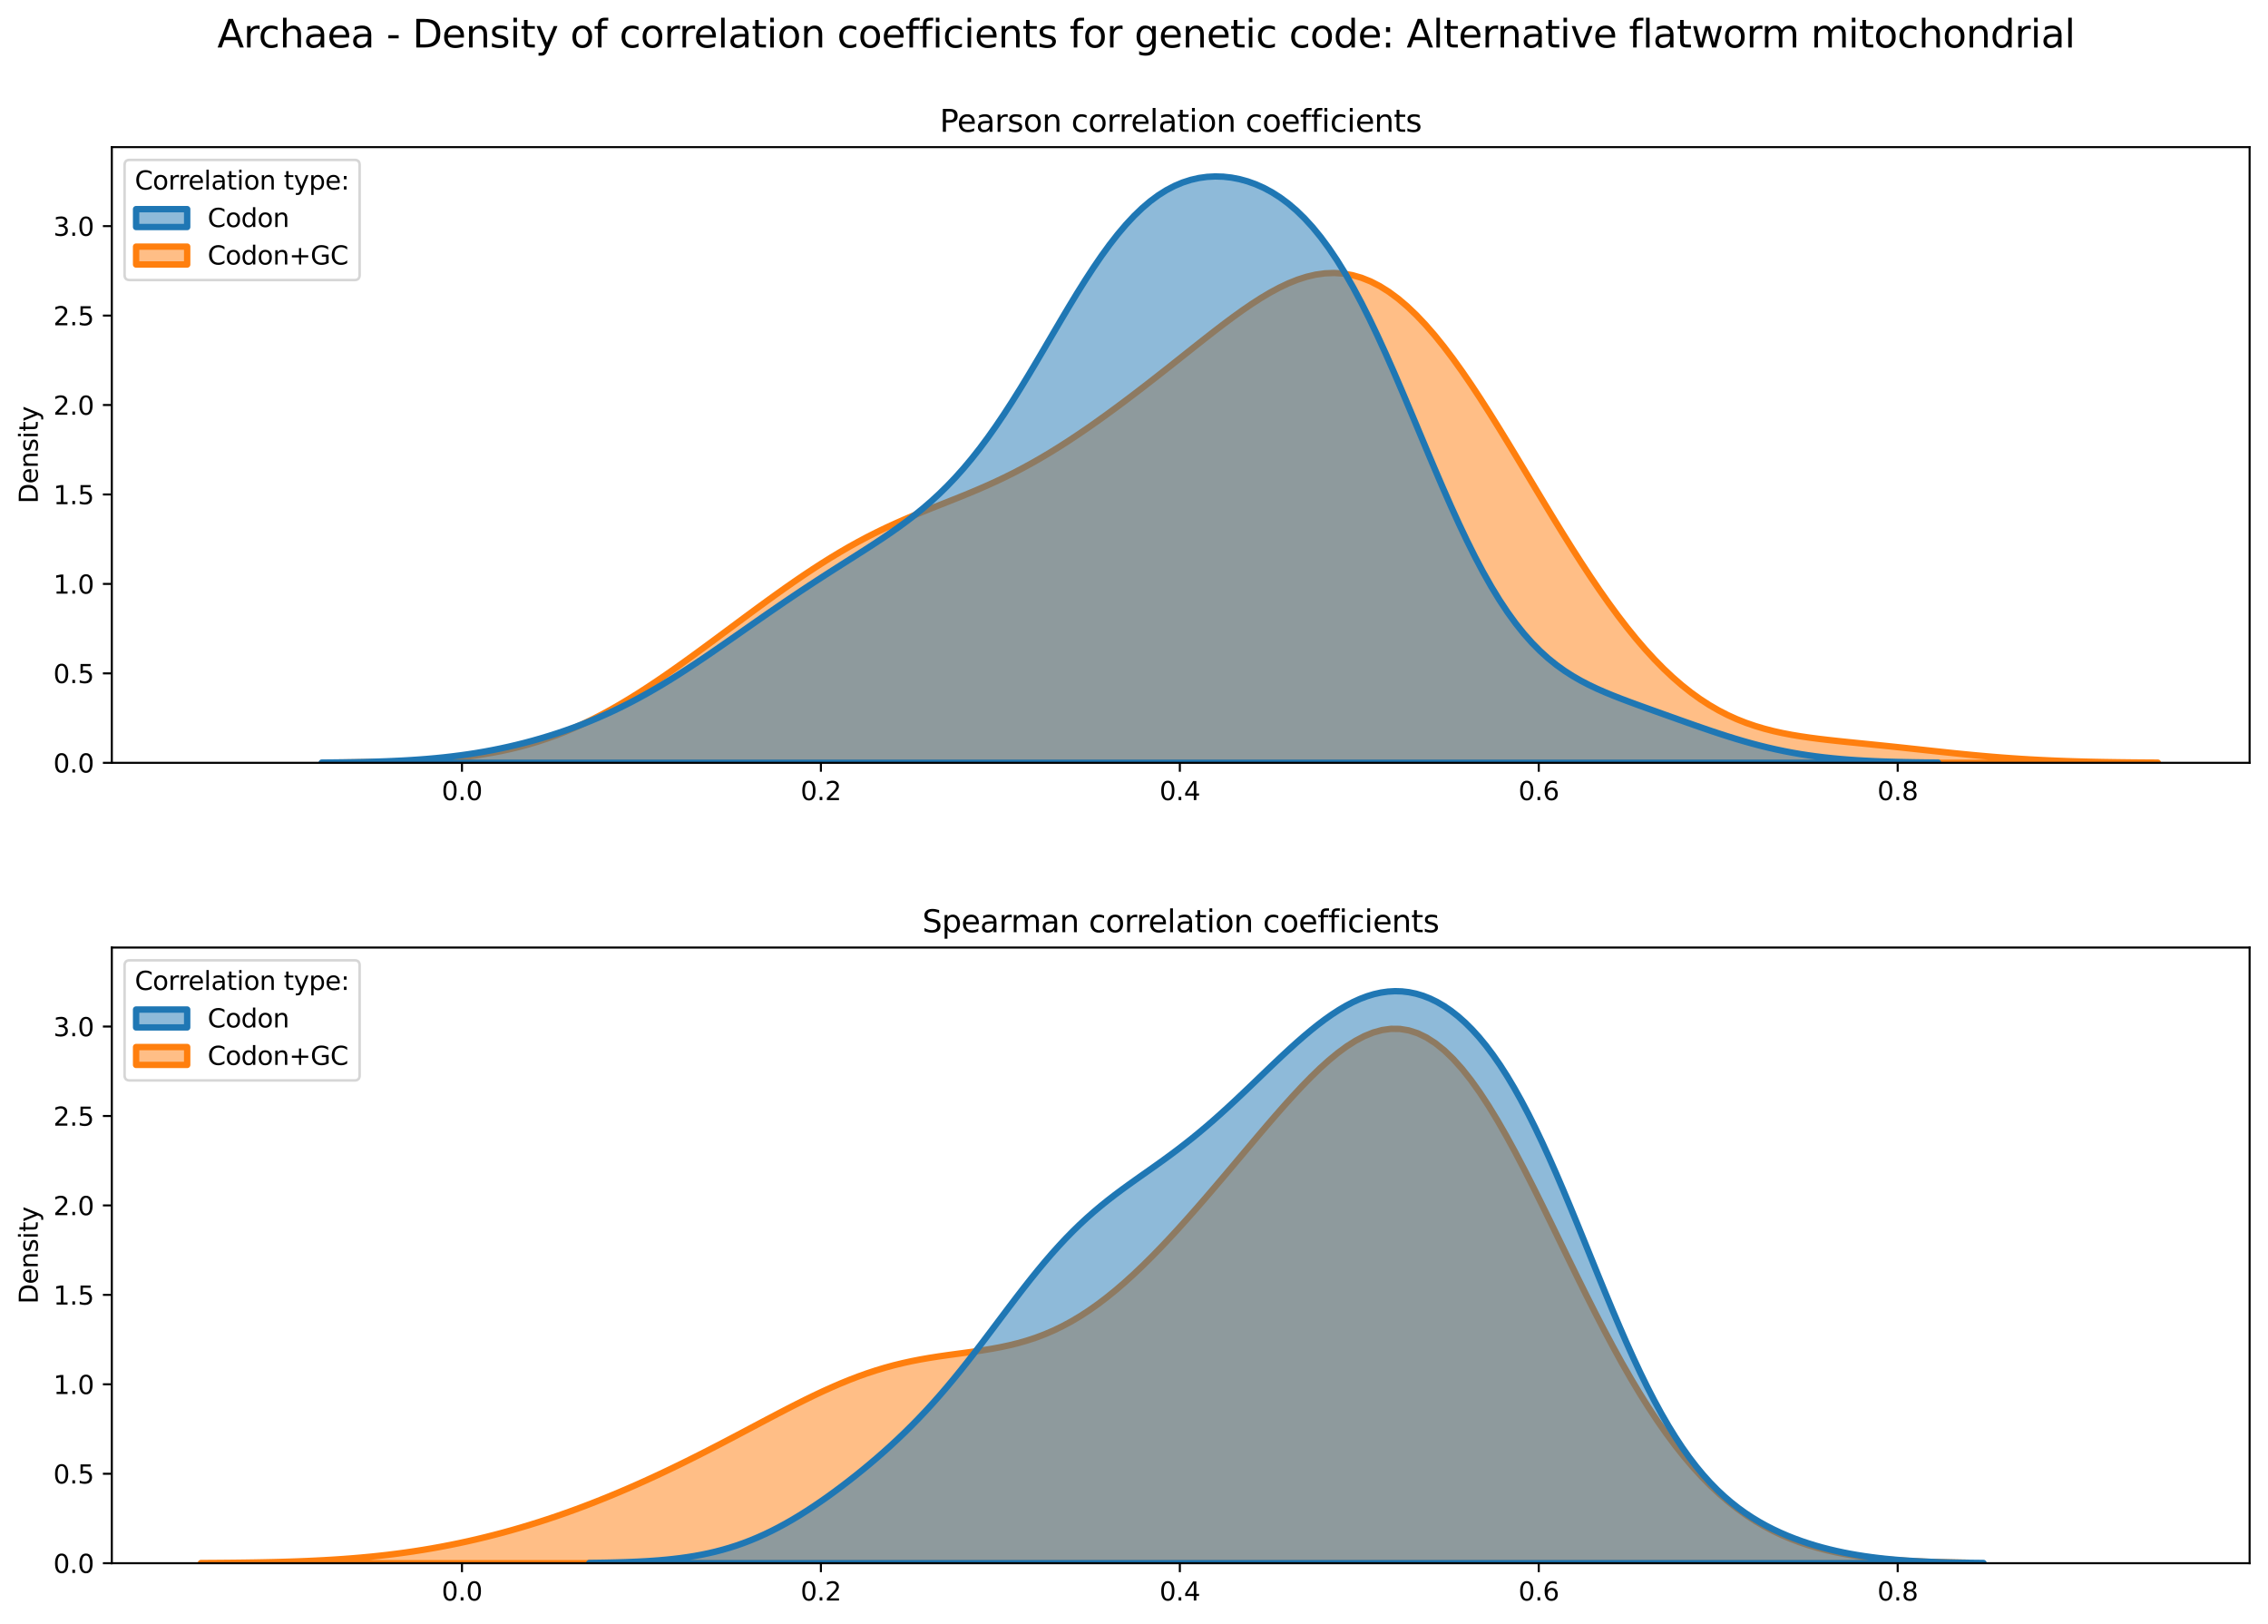 <?xml version="1.0" encoding="utf-8" standalone="no"?>
<!DOCTYPE svg PUBLIC "-//W3C//DTD SVG 1.1//EN"
  "http://www.w3.org/Graphics/SVG/1.1/DTD/svg11.dtd">
<svg xmlns:xlink="http://www.w3.org/1999/xlink" width="887.981pt" height="635.878pt" viewBox="0 0 887.981 635.878" xmlns="http://www.w3.org/2000/svg" version="1.1">
 <defs>
  <style type="text/css">*{stroke-linejoin: round; stroke-linecap: butt}</style>
 </defs>
 <g id="figure_1">
  <g id="patch_1">
   <path d="M 0 635.878 
L 887.981 635.878 
L 887.981 0 
L 0 0 
z
" style="fill: #ffffff"/>
  </g>
  <g id="axes_1">
   <g id="patch_2">
    <path d="M 43.781 298.643 
L 880.781 298.643 
L 880.781 57.6 
L 43.781 57.6 
z
" style="fill: #ffffff"/>
   </g>
   <g id="PolyCollection_1">
    <defs>
     <path id="m5c829a28eb" d="M 131.701 -337.335 
L 131.701 -337.235 
L 135.285 -337.235 
L 138.868 -337.235 
L 142.452 -337.235 
L 146.035 -337.235 
L 149.619 -337.235 
L 153.203 -337.235 
L 156.786 -337.235 
L 160.37 -337.235 
L 163.954 -337.235 
L 167.537 -337.235 
L 171.121 -337.235 
L 174.704 -337.235 
L 178.288 -337.235 
L 181.872 -337.235 
L 185.455 -337.235 
L 189.039 -337.235 
L 192.622 -337.235 
L 196.206 -337.235 
L 199.79 -337.235 
L 203.373 -337.235 
L 206.957 -337.235 
L 210.54 -337.235 
L 214.124 -337.235 
L 217.708 -337.235 
L 221.291 -337.235 
L 224.875 -337.235 
L 228.458 -337.235 
L 232.042 -337.235 
L 235.626 -337.235 
L 239.209 -337.235 
L 242.793 -337.235 
L 246.376 -337.235 
L 249.96 -337.235 
L 253.544 -337.235 
L 257.127 -337.235 
L 260.711 -337.235 
L 264.294 -337.235 
L 267.878 -337.235 
L 271.462 -337.235 
L 275.045 -337.235 
L 278.629 -337.235 
L 282.212 -337.235 
L 285.796 -337.235 
L 289.38 -337.235 
L 292.963 -337.235 
L 296.547 -337.235 
L 300.13 -337.235 
L 303.714 -337.235 
L 307.298 -337.235 
L 310.881 -337.235 
L 314.465 -337.235 
L 318.049 -337.235 
L 321.632 -337.235 
L 325.216 -337.235 
L 328.799 -337.235 
L 332.383 -337.235 
L 335.967 -337.235 
L 339.55 -337.235 
L 343.134 -337.235 
L 346.717 -337.235 
L 350.301 -337.235 
L 353.885 -337.235 
L 357.468 -337.235 
L 361.052 -337.235 
L 364.635 -337.235 
L 368.219 -337.235 
L 371.803 -337.235 
L 375.386 -337.235 
L 378.97 -337.235 
L 382.553 -337.235 
L 386.137 -337.235 
L 389.721 -337.235 
L 393.304 -337.235 
L 396.888 -337.235 
L 400.471 -337.235 
L 404.055 -337.235 
L 407.639 -337.235 
L 411.222 -337.235 
L 414.806 -337.235 
L 418.389 -337.235 
L 421.973 -337.235 
L 425.557 -337.235 
L 429.14 -337.235 
L 432.724 -337.235 
L 436.307 -337.235 
L 439.891 -337.235 
L 443.475 -337.235 
L 447.058 -337.235 
L 450.642 -337.235 
L 454.225 -337.235 
L 457.809 -337.235 
L 461.393 -337.235 
L 464.976 -337.235 
L 468.56 -337.235 
L 472.144 -337.235 
L 475.727 -337.235 
L 479.311 -337.235 
L 482.894 -337.235 
L 486.478 -337.235 
L 490.062 -337.235 
L 493.645 -337.235 
L 497.229 -337.235 
L 500.812 -337.235 
L 504.396 -337.235 
L 507.98 -337.235 
L 511.563 -337.235 
L 515.147 -337.235 
L 518.73 -337.235 
L 522.314 -337.235 
L 525.898 -337.235 
L 529.481 -337.235 
L 533.065 -337.235 
L 536.648 -337.235 
L 540.232 -337.235 
L 543.816 -337.235 
L 547.399 -337.235 
L 550.983 -337.235 
L 554.566 -337.235 
L 558.15 -337.235 
L 561.734 -337.235 
L 565.317 -337.235 
L 568.901 -337.235 
L 572.484 -337.235 
L 576.068 -337.235 
L 579.652 -337.235 
L 583.235 -337.235 
L 586.819 -337.235 
L 590.402 -337.235 
L 593.986 -337.235 
L 597.57 -337.235 
L 601.153 -337.235 
L 604.737 -337.235 
L 608.32 -337.235 
L 611.904 -337.235 
L 615.488 -337.235 
L 619.071 -337.235 
L 622.655 -337.235 
L 626.239 -337.235 
L 629.822 -337.235 
L 633.406 -337.235 
L 636.989 -337.235 
L 640.573 -337.235 
L 644.157 -337.235 
L 647.74 -337.235 
L 651.324 -337.235 
L 654.907 -337.235 
L 658.491 -337.235 
L 662.075 -337.235 
L 665.658 -337.235 
L 669.242 -337.235 
L 672.825 -337.235 
L 676.409 -337.235 
L 679.993 -337.235 
L 683.576 -337.235 
L 687.16 -337.235 
L 690.743 -337.235 
L 694.327 -337.235 
L 697.911 -337.235 
L 701.494 -337.235 
L 705.078 -337.235 
L 708.661 -337.235 
L 712.245 -337.235 
L 715.829 -337.235 
L 719.412 -337.235 
L 722.996 -337.235 
L 726.579 -337.235 
L 730.163 -337.235 
L 733.747 -337.235 
L 737.33 -337.235 
L 740.914 -337.235 
L 744.497 -337.235 
L 748.081 -337.235 
L 751.665 -337.235 
L 755.248 -337.235 
L 758.832 -337.235 
L 762.415 -337.235 
L 765.999 -337.235 
L 769.583 -337.235 
L 773.166 -337.235 
L 776.75 -337.235 
L 780.334 -337.235 
L 783.917 -337.235 
L 787.501 -337.235 
L 791.084 -337.235 
L 794.668 -337.235 
L 798.252 -337.235 
L 801.835 -337.235 
L 805.419 -337.235 
L 809.002 -337.235 
L 812.586 -337.235 
L 816.17 -337.235 
L 819.753 -337.235 
L 823.337 -337.235 
L 826.92 -337.235 
L 830.504 -337.235 
L 834.088 -337.235 
L 837.671 -337.235 
L 841.255 -337.235 
L 844.838 -337.235 
L 844.838 -337.311 
L 844.838 -337.311 
L 841.255 -337.333 
L 837.671 -337.36 
L 834.088 -337.393 
L 830.504 -337.434 
L 826.92 -337.484 
L 823.337 -337.543 
L 819.753 -337.615 
L 816.17 -337.7 
L 812.586 -337.799 
L 809.002 -337.915 
L 805.419 -338.048 
L 801.835 -338.202 
L 798.252 -338.375 
L 794.668 -338.57 
L 791.084 -338.788 
L 787.501 -339.029 
L 783.917 -339.292 
L 780.334 -339.577 
L 776.75 -339.884 
L 773.166 -340.21 
L 769.583 -340.553 
L 765.999 -340.912 
L 762.415 -341.283 
L 758.832 -341.663 
L 755.248 -342.049 
L 751.665 -342.438 
L 748.081 -342.825 
L 744.497 -343.21 
L 740.914 -343.589 
L 737.33 -343.962 
L 733.747 -344.328 
L 730.163 -344.691 
L 726.579 -345.052 
L 722.996 -345.416 
L 719.412 -345.79 
L 715.829 -346.184 
L 712.245 -346.607 
L 708.661 -347.073 
L 705.078 -347.595 
L 701.494 -348.191 
L 697.911 -348.877 
L 694.327 -349.671 
L 690.743 -350.594 
L 687.16 -351.664 
L 683.576 -352.9 
L 679.993 -354.322 
L 676.409 -355.946 
L 672.825 -357.789 
L 669.242 -359.866 
L 665.658 -362.189 
L 662.075 -364.767 
L 658.491 -367.608 
L 654.907 -370.718 
L 651.324 -374.097 
L 647.74 -377.745 
L 644.157 -381.658 
L 640.573 -385.83 
L 636.989 -390.253 
L 633.406 -394.913 
L 629.822 -399.799 
L 626.239 -404.893 
L 622.655 -410.179 
L 619.071 -415.636 
L 615.488 -421.242 
L 611.904 -426.976 
L 608.32 -432.811 
L 604.737 -438.721 
L 601.153 -444.68 
L 597.57 -450.657 
L 593.986 -456.624 
L 590.402 -462.548 
L 586.819 -468.398 
L 583.235 -474.143 
L 579.652 -479.749 
L 576.068 -485.183 
L 572.484 -490.415 
L 568.901 -495.413 
L 565.317 -500.147 
L 561.734 -504.589 
L 558.15 -508.713 
L 554.566 -512.496 
L 550.983 -515.918 
L 547.399 -518.96 
L 543.816 -521.61 
L 540.232 -523.858 
L 536.648 -525.699 
L 533.065 -527.129 
L 529.481 -528.152 
L 525.898 -528.775 
L 522.314 -529.007 
L 518.73 -528.864 
L 515.147 -528.363 
L 511.563 -527.524 
L 507.98 -526.373 
L 504.396 -524.934 
L 500.812 -523.234 
L 497.229 -521.303 
L 493.645 -519.17 
L 490.062 -516.862 
L 486.478 -514.408 
L 482.894 -511.836 
L 479.311 -509.168 
L 475.727 -506.43 
L 472.144 -503.64 
L 468.56 -500.818 
L 464.976 -497.978 
L 461.393 -495.134 
L 457.809 -492.296 
L 454.225 -489.473 
L 450.642 -486.672 
L 447.058 -483.899 
L 443.475 -481.159 
L 439.891 -478.456 
L 436.307 -475.796 
L 432.724 -473.182 
L 429.14 -470.619 
L 425.557 -468.114 
L 421.973 -465.671 
L 418.389 -463.296 
L 414.806 -460.996 
L 411.222 -458.776 
L 407.639 -456.639 
L 404.055 -454.591 
L 400.471 -452.632 
L 396.888 -450.762 
L 393.304 -448.98 
L 389.721 -447.281 
L 386.137 -445.658 
L 382.553 -444.102 
L 378.97 -442.601 
L 375.386 -441.143 
L 371.803 -439.712 
L 368.219 -438.294 
L 364.635 -436.873 
L 361.052 -435.432 
L 357.468 -433.957 
L 353.885 -432.435 
L 350.301 -430.852 
L 346.717 -429.199 
L 343.134 -427.468 
L 339.55 -425.653 
L 335.967 -423.751 
L 332.383 -421.759 
L 328.799 -419.68 
L 325.216 -417.517 
L 321.632 -415.272 
L 318.049 -412.953 
L 314.465 -410.565 
L 310.881 -408.116 
L 307.298 -405.614 
L 303.714 -403.065 
L 300.13 -400.479 
L 296.547 -397.863 
L 292.963 -395.224 
L 289.38 -392.571 
L 285.796 -389.909 
L 282.212 -387.248 
L 278.629 -384.593 
L 275.045 -381.954 
L 271.462 -379.336 
L 267.878 -376.749 
L 264.294 -374.2 
L 260.711 -371.697 
L 257.127 -369.249 
L 253.544 -366.864 
L 249.96 -364.549 
L 246.376 -362.314 
L 242.793 -360.165 
L 239.209 -358.109 
L 235.626 -356.153 
L 232.042 -354.3 
L 228.458 -352.556 
L 224.875 -350.923 
L 221.291 -349.404 
L 217.708 -347.997 
L 214.124 -346.704 
L 210.54 -345.522 
L 206.957 -344.449 
L 203.373 -343.48 
L 199.79 -342.612 
L 196.206 -341.838 
L 192.622 -341.153 
L 189.039 -340.551 
L 185.455 -340.025 
L 181.872 -339.568 
L 178.288 -339.175 
L 174.704 -338.838 
L 171.121 -338.552 
L 167.537 -338.31 
L 163.954 -338.107 
L 160.37 -337.938 
L 156.786 -337.799 
L 153.203 -337.684 
L 149.619 -337.59 
L 146.035 -337.514 
L 142.452 -337.453 
L 138.868 -337.404 
L 135.285 -337.365 
L 131.701 -337.335 
z
" style="stroke: #ff7f0e; stroke-width: 2.5"/>
    </defs>
    <g clip-path="url(#pd585a351c4)">
     <use xlink:href="#m5c829a28eb" x="0" y="635.878" style="fill: #ff7f0e; fill-opacity: 0.5; stroke: #ff7f0e; stroke-width: 2.5"/>
    </g>
   </g>
   <g id="PolyCollection_2">
    <defs>
     <path id="m0e8c33aea8" d="M 125.981 -337.325 
L 125.981 -337.235 
L 129.161 -337.235 
L 132.341 -337.235 
L 135.521 -337.235 
L 138.701 -337.235 
L 141.881 -337.235 
L 145.061 -337.235 
L 148.241 -337.235 
L 151.421 -337.235 
L 154.601 -337.235 
L 157.781 -337.235 
L 160.961 -337.235 
L 164.141 -337.235 
L 167.321 -337.235 
L 170.501 -337.235 
L 173.681 -337.235 
L 176.861 -337.235 
L 180.041 -337.235 
L 183.221 -337.235 
L 186.401 -337.235 
L 189.581 -337.235 
L 192.761 -337.235 
L 195.941 -337.235 
L 199.121 -337.235 
L 202.301 -337.235 
L 205.481 -337.235 
L 208.66 -337.235 
L 211.84 -337.235 
L 215.02 -337.235 
L 218.2 -337.235 
L 221.38 -337.235 
L 224.56 -337.235 
L 227.74 -337.235 
L 230.92 -337.235 
L 234.1 -337.235 
L 237.28 -337.235 
L 240.46 -337.235 
L 243.64 -337.235 
L 246.82 -337.235 
L 250 -337.235 
L 253.18 -337.235 
L 256.36 -337.235 
L 259.54 -337.235 
L 262.72 -337.235 
L 265.9 -337.235 
L 269.08 -337.235 
L 272.26 -337.235 
L 275.44 -337.235 
L 278.62 -337.235 
L 281.8 -337.235 
L 284.98 -337.235 
L 288.16 -337.235 
L 291.34 -337.235 
L 294.52 -337.235 
L 297.699 -337.235 
L 300.879 -337.235 
L 304.059 -337.235 
L 307.239 -337.235 
L 310.419 -337.235 
L 313.599 -337.235 
L 316.779 -337.235 
L 319.959 -337.235 
L 323.139 -337.235 
L 326.319 -337.235 
L 329.499 -337.235 
L 332.679 -337.235 
L 335.859 -337.235 
L 339.039 -337.235 
L 342.219 -337.235 
L 345.399 -337.235 
L 348.579 -337.235 
L 351.759 -337.235 
L 354.939 -337.235 
L 358.119 -337.235 
L 361.299 -337.235 
L 364.479 -337.235 
L 367.659 -337.235 
L 370.839 -337.235 
L 374.019 -337.235 
L 377.199 -337.235 
L 380.379 -337.235 
L 383.559 -337.235 
L 386.738 -337.235 
L 389.918 -337.235 
L 393.098 -337.235 
L 396.278 -337.235 
L 399.458 -337.235 
L 402.638 -337.235 
L 405.818 -337.235 
L 408.998 -337.235 
L 412.178 -337.235 
L 415.358 -337.235 
L 418.538 -337.235 
L 421.718 -337.235 
L 424.898 -337.235 
L 428.078 -337.235 
L 431.258 -337.235 
L 434.438 -337.235 
L 437.618 -337.235 
L 440.798 -337.235 
L 443.978 -337.235 
L 447.158 -337.235 
L 450.338 -337.235 
L 453.518 -337.235 
L 456.698 -337.235 
L 459.878 -337.235 
L 463.058 -337.235 
L 466.238 -337.235 
L 469.418 -337.235 
L 472.598 -337.235 
L 475.777 -337.235 
L 478.957 -337.235 
L 482.137 -337.235 
L 485.317 -337.235 
L 488.497 -337.235 
L 491.677 -337.235 
L 494.857 -337.235 
L 498.037 -337.235 
L 501.217 -337.235 
L 504.397 -337.235 
L 507.577 -337.235 
L 510.757 -337.235 
L 513.937 -337.235 
L 517.117 -337.235 
L 520.297 -337.235 
L 523.477 -337.235 
L 526.657 -337.235 
L 529.837 -337.235 
L 533.017 -337.235 
L 536.197 -337.235 
L 539.377 -337.235 
L 542.557 -337.235 
L 545.737 -337.235 
L 548.917 -337.235 
L 552.097 -337.235 
L 555.277 -337.235 
L 558.457 -337.235 
L 561.637 -337.235 
L 564.817 -337.235 
L 567.996 -337.235 
L 571.176 -337.235 
L 574.356 -337.235 
L 577.536 -337.235 
L 580.716 -337.235 
L 583.896 -337.235 
L 587.076 -337.235 
L 590.256 -337.235 
L 593.436 -337.235 
L 596.616 -337.235 
L 599.796 -337.235 
L 602.976 -337.235 
L 606.156 -337.235 
L 609.336 -337.235 
L 612.516 -337.235 
L 615.696 -337.235 
L 618.876 -337.235 
L 622.056 -337.235 
L 625.236 -337.235 
L 628.416 -337.235 
L 631.596 -337.235 
L 634.776 -337.235 
L 637.956 -337.235 
L 641.136 -337.235 
L 644.316 -337.235 
L 647.496 -337.235 
L 650.676 -337.235 
L 653.856 -337.235 
L 657.035 -337.235 
L 660.215 -337.235 
L 663.395 -337.235 
L 666.575 -337.235 
L 669.755 -337.235 
L 672.935 -337.235 
L 676.115 -337.235 
L 679.295 -337.235 
L 682.475 -337.235 
L 685.655 -337.235 
L 688.835 -337.235 
L 692.015 -337.235 
L 695.195 -337.235 
L 698.375 -337.235 
L 701.555 -337.235 
L 704.735 -337.235 
L 707.915 -337.235 
L 711.095 -337.235 
L 714.275 -337.235 
L 717.455 -337.235 
L 720.635 -337.235 
L 723.815 -337.235 
L 726.995 -337.235 
L 730.175 -337.235 
L 733.355 -337.235 
L 736.535 -337.235 
L 739.715 -337.235 
L 742.895 -337.235 
L 746.074 -337.235 
L 749.254 -337.235 
L 752.434 -337.235 
L 755.614 -337.235 
L 758.794 -337.235 
L 758.794 -337.332 
L 758.794 -337.332 
L 755.614 -337.362 
L 752.434 -337.4 
L 749.254 -337.447 
L 746.074 -337.506 
L 742.895 -337.579 
L 739.715 -337.668 
L 736.535 -337.776 
L 733.355 -337.907 
L 730.175 -338.064 
L 726.995 -338.249 
L 723.815 -338.468 
L 720.635 -338.724 
L 717.455 -339.021 
L 714.275 -339.362 
L 711.095 -339.751 
L 707.915 -340.192 
L 704.735 -340.687 
L 701.555 -341.239 
L 698.375 -341.85 
L 695.195 -342.519 
L 692.015 -343.247 
L 688.835 -344.034 
L 685.655 -344.877 
L 682.475 -345.772 
L 679.295 -346.717 
L 676.115 -347.707 
L 672.935 -348.735 
L 669.755 -349.795 
L 666.575 -350.882 
L 663.395 -351.989 
L 660.215 -353.11 
L 657.035 -354.239 
L 653.856 -355.373 
L 650.676 -356.509 
L 647.496 -357.647 
L 644.316 -358.789 
L 641.136 -359.94 
L 637.956 -361.109 
L 634.776 -362.307 
L 631.596 -363.551 
L 628.416 -364.859 
L 625.236 -366.255 
L 622.056 -367.766 
L 618.876 -369.42 
L 615.696 -371.251 
L 612.516 -373.291 
L 609.336 -375.576 
L 606.156 -378.14 
L 602.976 -381.015 
L 599.796 -384.233 
L 596.616 -387.819 
L 593.436 -391.796 
L 590.256 -396.18 
L 587.076 -400.978 
L 583.896 -406.191 
L 580.716 -411.811 
L 577.536 -417.822 
L 574.356 -424.198 
L 571.176 -430.904 
L 567.996 -437.898 
L 564.817 -445.13 
L 561.637 -452.546 
L 558.457 -460.085 
L 555.277 -467.683 
L 552.097 -475.277 
L 548.917 -482.8 
L 545.737 -490.192 
L 542.557 -497.391 
L 539.377 -504.345 
L 536.197 -511.005 
L 533.017 -517.329 
L 529.837 -523.284 
L 526.657 -528.844 
L 523.477 -533.993 
L 520.297 -538.722 
L 517.117 -543.028 
L 513.937 -546.916 
L 510.757 -550.397 
L 507.577 -553.485 
L 504.397 -556.2 
L 501.217 -558.561 
L 498.037 -560.589 
L 494.857 -562.304 
L 491.677 -563.724 
L 488.497 -564.864 
L 485.317 -565.737 
L 482.137 -566.349 
L 478.957 -566.704 
L 475.777 -566.8 
L 472.598 -566.632 
L 469.418 -566.192 
L 466.238 -565.467 
L 463.058 -564.443 
L 459.878 -563.106 
L 456.698 -561.443 
L 453.518 -559.44 
L 450.338 -557.088 
L 447.158 -554.382 
L 443.978 -551.32 
L 440.798 -547.907 
L 437.618 -544.154 
L 434.438 -540.078 
L 431.258 -535.702 
L 428.078 -531.055 
L 424.898 -526.172 
L 421.718 -521.092 
L 418.538 -515.856 
L 415.358 -510.511 
L 412.178 -505.101 
L 408.998 -499.674 
L 405.818 -494.273 
L 402.638 -488.942 
L 399.458 -483.719 
L 396.278 -478.64 
L 393.098 -473.735 
L 389.918 -469.026 
L 386.738 -464.535 
L 383.559 -460.272 
L 380.379 -456.246 
L 377.199 -452.456 
L 374.019 -448.901 
L 370.839 -445.57 
L 367.659 -442.453 
L 364.479 -439.532 
L 361.299 -436.791 
L 358.119 -434.208 
L 354.939 -431.764 
L 351.759 -429.436 
L 348.579 -427.205 
L 345.399 -425.05 
L 342.219 -422.952 
L 339.039 -420.895 
L 335.859 -418.863 
L 332.679 -416.844 
L 329.499 -414.827 
L 326.319 -412.802 
L 323.139 -410.764 
L 319.959 -408.707 
L 316.779 -406.628 
L 313.599 -404.525 
L 310.419 -402.398 
L 307.239 -400.248 
L 304.059 -398.077 
L 300.879 -395.887 
L 297.699 -393.681 
L 294.52 -391.464 
L 291.34 -389.241 
L 288.16 -387.016 
L 284.98 -384.797 
L 281.8 -382.588 
L 278.62 -380.397 
L 275.44 -378.231 
L 272.26 -376.096 
L 269.08 -373.999 
L 265.9 -371.947 
L 262.72 -369.946 
L 259.54 -368 
L 256.36 -366.115 
L 253.18 -364.295 
L 250 -362.542 
L 246.82 -360.86 
L 243.64 -359.247 
L 240.46 -357.706 
L 237.28 -356.236 
L 234.1 -354.836 
L 230.92 -353.504 
L 227.74 -352.238 
L 224.56 -351.037 
L 221.38 -349.898 
L 218.2 -348.82 
L 215.02 -347.801 
L 211.84 -346.839 
L 208.66 -345.933 
L 205.481 -345.082 
L 202.301 -344.284 
L 199.121 -343.539 
L 195.941 -342.847 
L 192.761 -342.206 
L 189.581 -341.615 
L 186.401 -341.073 
L 183.221 -340.579 
L 180.041 -340.132 
L 176.861 -339.729 
L 173.681 -339.369 
L 170.501 -339.049 
L 167.321 -338.767 
L 164.141 -338.521 
L 160.961 -338.306 
L 157.781 -338.122 
L 154.601 -337.964 
L 151.421 -337.83 
L 148.241 -337.717 
L 145.061 -337.622 
L 141.881 -337.544 
L 138.701 -337.48 
L 135.521 -337.428 
L 132.341 -337.386 
L 129.161 -337.352 
L 125.981 -337.325 
z
" style="stroke: #1f77b4; stroke-width: 2.5"/>
    </defs>
    <g clip-path="url(#pd585a351c4)">
     <use xlink:href="#m0e8c33aea8" x="0" y="635.878" style="fill: #1f77b4; fill-opacity: 0.5; stroke: #1f77b4; stroke-width: 2.5"/>
    </g>
   </g>
   <g id="matplotlib.axis_1">
    <g id="xtick_1">
     <g id="line2d_1">
      <defs>
       <path id="m96b68ac089" d="M 0 0 
L 0 3.5 
" style="stroke: #000000; stroke-width: 0.8"/>
      </defs>
      <g>
       <use xlink:href="#m96b68ac089" x="180.876" y="298.643" style="stroke: #000000; stroke-width: 0.8"/>
      </g>
     </g>
     <g id="text_1">
      <!-- 0.0 -->
      <g transform="translate(172.925 313.242) scale(0.1 -0.1)">
       <defs>
        <path id="DejaVuSans-30" d="M 2034 4250 
Q 1547 4250 1301 3770 
Q 1056 3291 1056 2328 
Q 1056 1369 1301 889 
Q 1547 409 2034 409 
Q 2525 409 2770 889 
Q 3016 1369 3016 2328 
Q 3016 3291 2770 3770 
Q 2525 4250 2034 4250 
z
M 2034 4750 
Q 2819 4750 3233 4129 
Q 3647 3509 3647 2328 
Q 3647 1150 3233 529 
Q 2819 -91 2034 -91 
Q 1250 -91 836 529 
Q 422 1150 422 2328 
Q 422 3509 836 4129 
Q 1250 4750 2034 4750 
z
" transform="scale(0.016)"/>
        <path id="DejaVuSans-2e" d="M 684 794 
L 1344 794 
L 1344 0 
L 684 0 
L 684 794 
z
" transform="scale(0.016)"/>
       </defs>
       <use xlink:href="#DejaVuSans-30"/>
       <use xlink:href="#DejaVuSans-2e" x="63.623"/>
       <use xlink:href="#DejaVuSans-30" x="95.41"/>
      </g>
     </g>
    </g>
    <g id="xtick_2">
     <g id="line2d_2">
      <g>
       <use xlink:href="#m96b68ac089" x="321.406" y="298.643" style="stroke: #000000; stroke-width: 0.8"/>
      </g>
     </g>
     <g id="text_2">
      <!-- 0.2 -->
      <g transform="translate(313.454 313.242) scale(0.1 -0.1)">
       <defs>
        <path id="DejaVuSans-32" d="M 1228 531 
L 3431 531 
L 3431 0 
L 469 0 
L 469 531 
Q 828 903 1448 1529 
Q 2069 2156 2228 2338 
Q 2531 2678 2651 2914 
Q 2772 3150 2772 3378 
Q 2772 3750 2511 3984 
Q 2250 4219 1831 4219 
Q 1534 4219 1204 4116 
Q 875 4013 500 3803 
L 500 4441 
Q 881 4594 1212 4672 
Q 1544 4750 1819 4750 
Q 2544 4750 2975 4387 
Q 3406 4025 3406 3419 
Q 3406 3131 3298 2873 
Q 3191 2616 2906 2266 
Q 2828 2175 2409 1742 
Q 1991 1309 1228 531 
z
" transform="scale(0.016)"/>
       </defs>
       <use xlink:href="#DejaVuSans-30"/>
       <use xlink:href="#DejaVuSans-2e" x="63.623"/>
       <use xlink:href="#DejaVuSans-32" x="95.41"/>
      </g>
     </g>
    </g>
    <g id="xtick_3">
     <g id="line2d_3">
      <g>
       <use xlink:href="#m96b68ac089" x="461.936" y="298.643" style="stroke: #000000; stroke-width: 0.8"/>
      </g>
     </g>
     <g id="text_3">
      <!-- 0.4 -->
      <g transform="translate(453.984 313.242) scale(0.1 -0.1)">
       <defs>
        <path id="DejaVuSans-34" d="M 2419 4116 
L 825 1625 
L 2419 1625 
L 2419 4116 
z
M 2253 4666 
L 3047 4666 
L 3047 1625 
L 3713 1625 
L 3713 1100 
L 3047 1100 
L 3047 0 
L 2419 0 
L 2419 1100 
L 313 1100 
L 313 1709 
L 2253 4666 
z
" transform="scale(0.016)"/>
       </defs>
       <use xlink:href="#DejaVuSans-30"/>
       <use xlink:href="#DejaVuSans-2e" x="63.623"/>
       <use xlink:href="#DejaVuSans-34" x="95.41"/>
      </g>
     </g>
    </g>
    <g id="xtick_4">
     <g id="line2d_4">
      <g>
       <use xlink:href="#m96b68ac089" x="602.466" y="298.643" style="stroke: #000000; stroke-width: 0.8"/>
      </g>
     </g>
     <g id="text_4">
      <!-- 0.6 -->
      <g transform="translate(594.514 313.242) scale(0.1 -0.1)">
       <defs>
        <path id="DejaVuSans-36" d="M 2113 2584 
Q 1688 2584 1439 2293 
Q 1191 2003 1191 1497 
Q 1191 994 1439 701 
Q 1688 409 2113 409 
Q 2538 409 2786 701 
Q 3034 994 3034 1497 
Q 3034 2003 2786 2293 
Q 2538 2584 2113 2584 
z
M 3366 4563 
L 3366 3988 
Q 3128 4100 2886 4159 
Q 2644 4219 2406 4219 
Q 1781 4219 1451 3797 
Q 1122 3375 1075 2522 
Q 1259 2794 1537 2939 
Q 1816 3084 2150 3084 
Q 2853 3084 3261 2657 
Q 3669 2231 3669 1497 
Q 3669 778 3244 343 
Q 2819 -91 2113 -91 
Q 1303 -91 875 529 
Q 447 1150 447 2328 
Q 447 3434 972 4092 
Q 1497 4750 2381 4750 
Q 2619 4750 2861 4703 
Q 3103 4656 3366 4563 
z
" transform="scale(0.016)"/>
       </defs>
       <use xlink:href="#DejaVuSans-30"/>
       <use xlink:href="#DejaVuSans-2e" x="63.623"/>
       <use xlink:href="#DejaVuSans-36" x="95.41"/>
      </g>
     </g>
    </g>
    <g id="xtick_5">
     <g id="line2d_5">
      <g>
       <use xlink:href="#m96b68ac089" x="742.995" y="298.643" style="stroke: #000000; stroke-width: 0.8"/>
      </g>
     </g>
     <g id="text_5">
      <!-- 0.8 -->
      <g transform="translate(735.044 313.242) scale(0.1 -0.1)">
       <defs>
        <path id="DejaVuSans-38" d="M 2034 2216 
Q 1584 2216 1326 1975 
Q 1069 1734 1069 1313 
Q 1069 891 1326 650 
Q 1584 409 2034 409 
Q 2484 409 2743 651 
Q 3003 894 3003 1313 
Q 3003 1734 2745 1975 
Q 2488 2216 2034 2216 
z
M 1403 2484 
Q 997 2584 770 2862 
Q 544 3141 544 3541 
Q 544 4100 942 4425 
Q 1341 4750 2034 4750 
Q 2731 4750 3128 4425 
Q 3525 4100 3525 3541 
Q 3525 3141 3298 2862 
Q 3072 2584 2669 2484 
Q 3125 2378 3379 2068 
Q 3634 1759 3634 1313 
Q 3634 634 3220 271 
Q 2806 -91 2034 -91 
Q 1263 -91 848 271 
Q 434 634 434 1313 
Q 434 1759 690 2068 
Q 947 2378 1403 2484 
z
M 1172 3481 
Q 1172 3119 1398 2916 
Q 1625 2713 2034 2713 
Q 2441 2713 2670 2916 
Q 2900 3119 2900 3481 
Q 2900 3844 2670 4047 
Q 2441 4250 2034 4250 
Q 1625 4250 1398 4047 
Q 1172 3844 1172 3481 
z
" transform="scale(0.016)"/>
       </defs>
       <use xlink:href="#DejaVuSans-30"/>
       <use xlink:href="#DejaVuSans-2e" x="63.623"/>
       <use xlink:href="#DejaVuSans-38" x="95.41"/>
      </g>
     </g>
    </g>
   </g>
   <g id="matplotlib.axis_2">
    <g id="ytick_1">
     <g id="line2d_6">
      <defs>
       <path id="mc92175f58a" d="M 0 0 
L -3.5 0 
" style="stroke: #000000; stroke-width: 0.8"/>
      </defs>
      <g>
       <use xlink:href="#mc92175f58a" x="43.781" y="298.643" style="stroke: #000000; stroke-width: 0.8"/>
      </g>
     </g>
     <g id="text_6">
      <!-- 0.0 -->
      <g transform="translate(20.878 302.443) scale(0.1 -0.1)">
       <use xlink:href="#DejaVuSans-30"/>
       <use xlink:href="#DejaVuSans-2e" x="63.623"/>
       <use xlink:href="#DejaVuSans-30" x="95.41"/>
      </g>
     </g>
    </g>
    <g id="ytick_2">
     <g id="line2d_7">
      <g>
       <use xlink:href="#mc92175f58a" x="43.781" y="263.624" style="stroke: #000000; stroke-width: 0.8"/>
      </g>
     </g>
     <g id="text_7">
      <!-- 0.5 -->
      <g transform="translate(20.878 267.423) scale(0.1 -0.1)">
       <defs>
        <path id="DejaVuSans-35" d="M 691 4666 
L 3169 4666 
L 3169 4134 
L 1269 4134 
L 1269 2991 
Q 1406 3038 1543 3061 
Q 1681 3084 1819 3084 
Q 2600 3084 3056 2656 
Q 3513 2228 3513 1497 
Q 3513 744 3044 326 
Q 2575 -91 1722 -91 
Q 1428 -91 1123 -41 
Q 819 9 494 109 
L 494 744 
Q 775 591 1075 516 
Q 1375 441 1709 441 
Q 2250 441 2565 725 
Q 2881 1009 2881 1497 
Q 2881 1984 2565 2268 
Q 2250 2553 1709 2553 
Q 1456 2553 1204 2497 
Q 953 2441 691 2322 
L 691 4666 
z
" transform="scale(0.016)"/>
       </defs>
       <use xlink:href="#DejaVuSans-30"/>
       <use xlink:href="#DejaVuSans-2e" x="63.623"/>
       <use xlink:href="#DejaVuSans-35" x="95.41"/>
      </g>
     </g>
    </g>
    <g id="ytick_3">
     <g id="line2d_8">
      <g>
       <use xlink:href="#mc92175f58a" x="43.781" y="228.604" style="stroke: #000000; stroke-width: 0.8"/>
      </g>
     </g>
     <g id="text_8">
      <!-- 1.0 -->
      <g transform="translate(20.878 232.404) scale(0.1 -0.1)">
       <defs>
        <path id="DejaVuSans-31" d="M 794 531 
L 1825 531 
L 1825 4091 
L 703 3866 
L 703 4441 
L 1819 4666 
L 2450 4666 
L 2450 531 
L 3481 531 
L 3481 0 
L 794 0 
L 794 531 
z
" transform="scale(0.016)"/>
       </defs>
       <use xlink:href="#DejaVuSans-31"/>
       <use xlink:href="#DejaVuSans-2e" x="63.623"/>
       <use xlink:href="#DejaVuSans-30" x="95.41"/>
      </g>
     </g>
    </g>
    <g id="ytick_4">
     <g id="line2d_9">
      <g>
       <use xlink:href="#mc92175f58a" x="43.781" y="193.585" style="stroke: #000000; stroke-width: 0.8"/>
      </g>
     </g>
     <g id="text_9">
      <!-- 1.5 -->
      <g transform="translate(20.878 197.384) scale(0.1 -0.1)">
       <use xlink:href="#DejaVuSans-31"/>
       <use xlink:href="#DejaVuSans-2e" x="63.623"/>
       <use xlink:href="#DejaVuSans-35" x="95.41"/>
      </g>
     </g>
    </g>
    <g id="ytick_5">
     <g id="line2d_10">
      <g>
       <use xlink:href="#mc92175f58a" x="43.781" y="158.565" style="stroke: #000000; stroke-width: 0.8"/>
      </g>
     </g>
     <g id="text_10">
      <!-- 2.0 -->
      <g transform="translate(20.878 162.365) scale(0.1 -0.1)">
       <use xlink:href="#DejaVuSans-32"/>
       <use xlink:href="#DejaVuSans-2e" x="63.623"/>
       <use xlink:href="#DejaVuSans-30" x="95.41"/>
      </g>
     </g>
    </g>
    <g id="ytick_6">
     <g id="line2d_11">
      <g>
       <use xlink:href="#mc92175f58a" x="43.781" y="123.546" style="stroke: #000000; stroke-width: 0.8"/>
      </g>
     </g>
     <g id="text_11">
      <!-- 2.5 -->
      <g transform="translate(20.878 127.345) scale(0.1 -0.1)">
       <use xlink:href="#DejaVuSans-32"/>
       <use xlink:href="#DejaVuSans-2e" x="63.623"/>
       <use xlink:href="#DejaVuSans-35" x="95.41"/>
      </g>
     </g>
    </g>
    <g id="ytick_7">
     <g id="line2d_12">
      <g>
       <use xlink:href="#mc92175f58a" x="43.781" y="88.526" style="stroke: #000000; stroke-width: 0.8"/>
      </g>
     </g>
     <g id="text_12">
      <!-- 3.0 -->
      <g transform="translate(20.878 92.326) scale(0.1 -0.1)">
       <defs>
        <path id="DejaVuSans-33" d="M 2597 2516 
Q 3050 2419 3304 2112 
Q 3559 1806 3559 1356 
Q 3559 666 3084 287 
Q 2609 -91 1734 -91 
Q 1441 -91 1130 -33 
Q 819 25 488 141 
L 488 750 
Q 750 597 1062 519 
Q 1375 441 1716 441 
Q 2309 441 2620 675 
Q 2931 909 2931 1356 
Q 2931 1769 2642 2001 
Q 2353 2234 1838 2234 
L 1294 2234 
L 1294 2753 
L 1863 2753 
Q 2328 2753 2575 2939 
Q 2822 3125 2822 3475 
Q 2822 3834 2567 4026 
Q 2313 4219 1838 4219 
Q 1578 4219 1281 4162 
Q 984 4106 628 3988 
L 628 4550 
Q 988 4650 1302 4700 
Q 1616 4750 1894 4750 
Q 2613 4750 3031 4423 
Q 3450 4097 3450 3541 
Q 3450 3153 3228 2886 
Q 3006 2619 2597 2516 
z
" transform="scale(0.016)"/>
       </defs>
       <use xlink:href="#DejaVuSans-33"/>
       <use xlink:href="#DejaVuSans-2e" x="63.623"/>
       <use xlink:href="#DejaVuSans-30" x="95.41"/>
      </g>
     </g>
    </g>
    <g id="text_13">
     <!-- Density -->
     <g transform="translate(14.798 197.13) rotate(-90) scale(0.1 -0.1)">
      <defs>
       <path id="DejaVuSans-44" d="M 1259 4147 
L 1259 519 
L 2022 519 
Q 2988 519 3436 956 
Q 3884 1394 3884 2338 
Q 3884 3275 3436 3711 
Q 2988 4147 2022 4147 
L 1259 4147 
z
M 628 4666 
L 1925 4666 
Q 3281 4666 3915 4102 
Q 4550 3538 4550 2338 
Q 4550 1131 3912 565 
Q 3275 0 1925 0 
L 628 0 
L 628 4666 
z
" transform="scale(0.016)"/>
       <path id="DejaVuSans-65" d="M 3597 1894 
L 3597 1613 
L 953 1613 
Q 991 1019 1311 708 
Q 1631 397 2203 397 
Q 2534 397 2845 478 
Q 3156 559 3463 722 
L 3463 178 
Q 3153 47 2828 -22 
Q 2503 -91 2169 -91 
Q 1331 -91 842 396 
Q 353 884 353 1716 
Q 353 2575 817 3079 
Q 1281 3584 2069 3584 
Q 2775 3584 3186 3129 
Q 3597 2675 3597 1894 
z
M 3022 2063 
Q 3016 2534 2758 2815 
Q 2500 3097 2075 3097 
Q 1594 3097 1305 2825 
Q 1016 2553 972 2059 
L 3022 2063 
z
" transform="scale(0.016)"/>
       <path id="DejaVuSans-6e" d="M 3513 2113 
L 3513 0 
L 2938 0 
L 2938 2094 
Q 2938 2591 2744 2837 
Q 2550 3084 2163 3084 
Q 1697 3084 1428 2787 
Q 1159 2491 1159 1978 
L 1159 0 
L 581 0 
L 581 3500 
L 1159 3500 
L 1159 2956 
Q 1366 3272 1645 3428 
Q 1925 3584 2291 3584 
Q 2894 3584 3203 3211 
Q 3513 2838 3513 2113 
z
" transform="scale(0.016)"/>
       <path id="DejaVuSans-73" d="M 2834 3397 
L 2834 2853 
Q 2591 2978 2328 3040 
Q 2066 3103 1784 3103 
Q 1356 3103 1142 2972 
Q 928 2841 928 2578 
Q 928 2378 1081 2264 
Q 1234 2150 1697 2047 
L 1894 2003 
Q 2506 1872 2764 1633 
Q 3022 1394 3022 966 
Q 3022 478 2636 193 
Q 2250 -91 1575 -91 
Q 1294 -91 989 -36 
Q 684 19 347 128 
L 347 722 
Q 666 556 975 473 
Q 1284 391 1588 391 
Q 1994 391 2212 530 
Q 2431 669 2431 922 
Q 2431 1156 2273 1281 
Q 2116 1406 1581 1522 
L 1381 1569 
Q 847 1681 609 1914 
Q 372 2147 372 2553 
Q 372 3047 722 3315 
Q 1072 3584 1716 3584 
Q 2034 3584 2315 3537 
Q 2597 3491 2834 3397 
z
" transform="scale(0.016)"/>
       <path id="DejaVuSans-69" d="M 603 3500 
L 1178 3500 
L 1178 0 
L 603 0 
L 603 3500 
z
M 603 4863 
L 1178 4863 
L 1178 4134 
L 603 4134 
L 603 4863 
z
" transform="scale(0.016)"/>
       <path id="DejaVuSans-74" d="M 1172 4494 
L 1172 3500 
L 2356 3500 
L 2356 3053 
L 1172 3053 
L 1172 1153 
Q 1172 725 1289 603 
Q 1406 481 1766 481 
L 2356 481 
L 2356 0 
L 1766 0 
Q 1100 0 847 248 
Q 594 497 594 1153 
L 594 3053 
L 172 3053 
L 172 3500 
L 594 3500 
L 594 4494 
L 1172 4494 
z
" transform="scale(0.016)"/>
       <path id="DejaVuSans-79" d="M 2059 -325 
Q 1816 -950 1584 -1140 
Q 1353 -1331 966 -1331 
L 506 -1331 
L 506 -850 
L 844 -850 
Q 1081 -850 1212 -737 
Q 1344 -625 1503 -206 
L 1606 56 
L 191 3500 
L 800 3500 
L 1894 763 
L 2988 3500 
L 3597 3500 
L 2059 -325 
z
" transform="scale(0.016)"/>
      </defs>
      <use xlink:href="#DejaVuSans-44"/>
      <use xlink:href="#DejaVuSans-65" x="77.002"/>
      <use xlink:href="#DejaVuSans-6e" x="138.525"/>
      <use xlink:href="#DejaVuSans-73" x="201.904"/>
      <use xlink:href="#DejaVuSans-69" x="254.004"/>
      <use xlink:href="#DejaVuSans-74" x="281.787"/>
      <use xlink:href="#DejaVuSans-79" x="320.996"/>
     </g>
    </g>
   </g>
   <g id="patch_3">
    <path d="M 43.781 298.643 
L 43.781 57.6 
" style="fill: none; stroke: #000000; stroke-width: 0.8; stroke-linejoin: miter; stroke-linecap: square"/>
   </g>
   <g id="patch_4">
    <path d="M 880.781 298.643 
L 880.781 57.6 
" style="fill: none; stroke: #000000; stroke-width: 0.8; stroke-linejoin: miter; stroke-linecap: square"/>
   </g>
   <g id="patch_5">
    <path d="M 43.781 298.643 
L 880.781 298.643 
" style="fill: none; stroke: #000000; stroke-width: 0.8; stroke-linejoin: miter; stroke-linecap: square"/>
   </g>
   <g id="patch_6">
    <path d="M 43.781 57.6 
L 880.781 57.6 
" style="fill: none; stroke: #000000; stroke-width: 0.8; stroke-linejoin: miter; stroke-linecap: square"/>
   </g>
   <g id="text_14">
    <!-- Pearson correlation coefficients -->
    <g transform="translate(367.949 51.6) scale(0.12 -0.12)">
     <defs>
      <path id="DejaVuSans-50" d="M 1259 4147 
L 1259 2394 
L 2053 2394 
Q 2494 2394 2734 2622 
Q 2975 2850 2975 3272 
Q 2975 3691 2734 3919 
Q 2494 4147 2053 4147 
L 1259 4147 
z
M 628 4666 
L 2053 4666 
Q 2838 4666 3239 4311 
Q 3641 3956 3641 3272 
Q 3641 2581 3239 2228 
Q 2838 1875 2053 1875 
L 1259 1875 
L 1259 0 
L 628 0 
L 628 4666 
z
" transform="scale(0.016)"/>
      <path id="DejaVuSans-61" d="M 2194 1759 
Q 1497 1759 1228 1600 
Q 959 1441 959 1056 
Q 959 750 1161 570 
Q 1363 391 1709 391 
Q 2188 391 2477 730 
Q 2766 1069 2766 1631 
L 2766 1759 
L 2194 1759 
z
M 3341 1997 
L 3341 0 
L 2766 0 
L 2766 531 
Q 2569 213 2275 61 
Q 1981 -91 1556 -91 
Q 1019 -91 701 211 
Q 384 513 384 1019 
Q 384 1609 779 1909 
Q 1175 2209 1959 2209 
L 2766 2209 
L 2766 2266 
Q 2766 2663 2505 2880 
Q 2244 3097 1772 3097 
Q 1472 3097 1187 3025 
Q 903 2953 641 2809 
L 641 3341 
Q 956 3463 1253 3523 
Q 1550 3584 1831 3584 
Q 2591 3584 2966 3190 
Q 3341 2797 3341 1997 
z
" transform="scale(0.016)"/>
      <path id="DejaVuSans-72" d="M 2631 2963 
Q 2534 3019 2420 3045 
Q 2306 3072 2169 3072 
Q 1681 3072 1420 2755 
Q 1159 2438 1159 1844 
L 1159 0 
L 581 0 
L 581 3500 
L 1159 3500 
L 1159 2956 
Q 1341 3275 1631 3429 
Q 1922 3584 2338 3584 
Q 2397 3584 2469 3576 
Q 2541 3569 2628 3553 
L 2631 2963 
z
" transform="scale(0.016)"/>
      <path id="DejaVuSans-6f" d="M 1959 3097 
Q 1497 3097 1228 2736 
Q 959 2375 959 1747 
Q 959 1119 1226 758 
Q 1494 397 1959 397 
Q 2419 397 2687 759 
Q 2956 1122 2956 1747 
Q 2956 2369 2687 2733 
Q 2419 3097 1959 3097 
z
M 1959 3584 
Q 2709 3584 3137 3096 
Q 3566 2609 3566 1747 
Q 3566 888 3137 398 
Q 2709 -91 1959 -91 
Q 1206 -91 779 398 
Q 353 888 353 1747 
Q 353 2609 779 3096 
Q 1206 3584 1959 3584 
z
" transform="scale(0.016)"/>
      <path id="DejaVuSans-20" transform="scale(0.016)"/>
      <path id="DejaVuSans-63" d="M 3122 3366 
L 3122 2828 
Q 2878 2963 2633 3030 
Q 2388 3097 2138 3097 
Q 1578 3097 1268 2742 
Q 959 2388 959 1747 
Q 959 1106 1268 751 
Q 1578 397 2138 397 
Q 2388 397 2633 464 
Q 2878 531 3122 666 
L 3122 134 
Q 2881 22 2623 -34 
Q 2366 -91 2075 -91 
Q 1284 -91 818 406 
Q 353 903 353 1747 
Q 353 2603 823 3093 
Q 1294 3584 2113 3584 
Q 2378 3584 2631 3529 
Q 2884 3475 3122 3366 
z
" transform="scale(0.016)"/>
      <path id="DejaVuSans-6c" d="M 603 4863 
L 1178 4863 
L 1178 0 
L 603 0 
L 603 4863 
z
" transform="scale(0.016)"/>
      <path id="DejaVuSans-66" d="M 2375 4863 
L 2375 4384 
L 1825 4384 
Q 1516 4384 1395 4259 
Q 1275 4134 1275 3809 
L 1275 3500 
L 2222 3500 
L 2222 3053 
L 1275 3053 
L 1275 0 
L 697 0 
L 697 3053 
L 147 3053 
L 147 3500 
L 697 3500 
L 697 3744 
Q 697 4328 969 4595 
Q 1241 4863 1831 4863 
L 2375 4863 
z
" transform="scale(0.016)"/>
     </defs>
     <use xlink:href="#DejaVuSans-50"/>
     <use xlink:href="#DejaVuSans-65" x="56.678"/>
     <use xlink:href="#DejaVuSans-61" x="118.201"/>
     <use xlink:href="#DejaVuSans-72" x="179.48"/>
     <use xlink:href="#DejaVuSans-73" x="220.594"/>
     <use xlink:href="#DejaVuSans-6f" x="272.693"/>
     <use xlink:href="#DejaVuSans-6e" x="333.875"/>
     <use xlink:href="#DejaVuSans-20" x="397.254"/>
     <use xlink:href="#DejaVuSans-63" x="429.041"/>
     <use xlink:href="#DejaVuSans-6f" x="484.021"/>
     <use xlink:href="#DejaVuSans-72" x="545.203"/>
     <use xlink:href="#DejaVuSans-72" x="584.566"/>
     <use xlink:href="#DejaVuSans-65" x="623.43"/>
     <use xlink:href="#DejaVuSans-6c" x="684.953"/>
     <use xlink:href="#DejaVuSans-61" x="712.736"/>
     <use xlink:href="#DejaVuSans-74" x="774.016"/>
     <use xlink:href="#DejaVuSans-69" x="813.225"/>
     <use xlink:href="#DejaVuSans-6f" x="841.008"/>
     <use xlink:href="#DejaVuSans-6e" x="902.189"/>
     <use xlink:href="#DejaVuSans-20" x="965.568"/>
     <use xlink:href="#DejaVuSans-63" x="997.355"/>
     <use xlink:href="#DejaVuSans-6f" x="1052.336"/>
     <use xlink:href="#DejaVuSans-65" x="1113.518"/>
     <use xlink:href="#DejaVuSans-66" x="1175.041"/>
     <use xlink:href="#DejaVuSans-66" x="1210.246"/>
     <use xlink:href="#DejaVuSans-69" x="1245.451"/>
     <use xlink:href="#DejaVuSans-63" x="1273.234"/>
     <use xlink:href="#DejaVuSans-69" x="1328.215"/>
     <use xlink:href="#DejaVuSans-65" x="1355.998"/>
     <use xlink:href="#DejaVuSans-6e" x="1417.521"/>
     <use xlink:href="#DejaVuSans-74" x="1480.9"/>
     <use xlink:href="#DejaVuSans-73" x="1520.109"/>
    </g>
   </g>
   <g id="legend_1">
    <g id="patch_7">
     <path d="M 50.781 109.634 
L 138.806 109.634 
Q 140.806 109.634 140.806 107.634 
L 140.806 64.6 
Q 140.806 62.6 138.806 62.6 
L 50.781 62.6 
Q 48.781 62.6 48.781 64.6 
L 48.781 107.634 
Q 48.781 109.634 50.781 109.634 
z
" style="fill: #ffffff; opacity: 0.8; stroke: #cccccc; stroke-linejoin: miter"/>
    </g>
    <g id="text_15">
     <!-- Correlation type: -->
     <g transform="translate(52.781 74.198) scale(0.1 -0.1)">
      <defs>
       <path id="DejaVuSans-43" d="M 4122 4306 
L 4122 3641 
Q 3803 3938 3442 4084 
Q 3081 4231 2675 4231 
Q 1875 4231 1450 3742 
Q 1025 3253 1025 2328 
Q 1025 1406 1450 917 
Q 1875 428 2675 428 
Q 3081 428 3442 575 
Q 3803 722 4122 1019 
L 4122 359 
Q 3791 134 3420 21 
Q 3050 -91 2638 -91 
Q 1578 -91 968 557 
Q 359 1206 359 2328 
Q 359 3453 968 4101 
Q 1578 4750 2638 4750 
Q 3056 4750 3426 4639 
Q 3797 4528 4122 4306 
z
" transform="scale(0.016)"/>
       <path id="DejaVuSans-70" d="M 1159 525 
L 1159 -1331 
L 581 -1331 
L 581 3500 
L 1159 3500 
L 1159 2969 
Q 1341 3281 1617 3432 
Q 1894 3584 2278 3584 
Q 2916 3584 3314 3078 
Q 3713 2572 3713 1747 
Q 3713 922 3314 415 
Q 2916 -91 2278 -91 
Q 1894 -91 1617 61 
Q 1341 213 1159 525 
z
M 3116 1747 
Q 3116 2381 2855 2742 
Q 2594 3103 2138 3103 
Q 1681 3103 1420 2742 
Q 1159 2381 1159 1747 
Q 1159 1113 1420 752 
Q 1681 391 2138 391 
Q 2594 391 2855 752 
Q 3116 1113 3116 1747 
z
" transform="scale(0.016)"/>
       <path id="DejaVuSans-3a" d="M 750 794 
L 1409 794 
L 1409 0 
L 750 0 
L 750 794 
z
M 750 3309 
L 1409 3309 
L 1409 2516 
L 750 2516 
L 750 3309 
z
" transform="scale(0.016)"/>
      </defs>
      <use xlink:href="#DejaVuSans-43"/>
      <use xlink:href="#DejaVuSans-6f" x="69.824"/>
      <use xlink:href="#DejaVuSans-72" x="131.006"/>
      <use xlink:href="#DejaVuSans-72" x="170.369"/>
      <use xlink:href="#DejaVuSans-65" x="209.232"/>
      <use xlink:href="#DejaVuSans-6c" x="270.756"/>
      <use xlink:href="#DejaVuSans-61" x="298.539"/>
      <use xlink:href="#DejaVuSans-74" x="359.818"/>
      <use xlink:href="#DejaVuSans-69" x="399.027"/>
      <use xlink:href="#DejaVuSans-6f" x="426.811"/>
      <use xlink:href="#DejaVuSans-6e" x="487.992"/>
      <use xlink:href="#DejaVuSans-20" x="551.371"/>
      <use xlink:href="#DejaVuSans-74" x="583.158"/>
      <use xlink:href="#DejaVuSans-79" x="622.367"/>
      <use xlink:href="#DejaVuSans-70" x="681.547"/>
      <use xlink:href="#DejaVuSans-65" x="745.023"/>
      <use xlink:href="#DejaVuSans-3a" x="806.547"/>
     </g>
    </g>
    <g id="patch_8">
     <path d="M 53.285 88.877 
L 73.285 88.877 
L 73.285 81.877 
L 53.285 81.877 
z
" style="fill: #1f77b4; fill-opacity: 0.5; stroke: #1f77b4; stroke-width: 2.5; stroke-linejoin: miter"/>
    </g>
    <g id="text_16">
     <!-- Codon -->
     <g transform="translate(81.285 88.877) scale(0.1 -0.1)">
      <defs>
       <path id="DejaVuSans-64" d="M 2906 2969 
L 2906 4863 
L 3481 4863 
L 3481 0 
L 2906 0 
L 2906 525 
Q 2725 213 2448 61 
Q 2172 -91 1784 -91 
Q 1150 -91 751 415 
Q 353 922 353 1747 
Q 353 2572 751 3078 
Q 1150 3584 1784 3584 
Q 2172 3584 2448 3432 
Q 2725 3281 2906 2969 
z
M 947 1747 
Q 947 1113 1208 752 
Q 1469 391 1925 391 
Q 2381 391 2643 752 
Q 2906 1113 2906 1747 
Q 2906 2381 2643 2742 
Q 2381 3103 1925 3103 
Q 1469 3103 1208 2742 
Q 947 2381 947 1747 
z
" transform="scale(0.016)"/>
      </defs>
      <use xlink:href="#DejaVuSans-43"/>
      <use xlink:href="#DejaVuSans-6f" x="69.824"/>
      <use xlink:href="#DejaVuSans-64" x="131.006"/>
      <use xlink:href="#DejaVuSans-6f" x="194.482"/>
      <use xlink:href="#DejaVuSans-6e" x="255.664"/>
     </g>
    </g>
    <g id="patch_9">
     <path d="M 53.285 103.555 
L 73.285 103.555 
L 73.285 96.555 
L 53.285 96.555 
z
" style="fill: #ff7f0e; fill-opacity: 0.5; stroke: #ff7f0e; stroke-width: 2.5; stroke-linejoin: miter"/>
    </g>
    <g id="text_17">
     <!-- Codon+GC -->
     <g transform="translate(81.285 103.555) scale(0.1 -0.1)">
      <defs>
       <path id="DejaVuSans-2b" d="M 2944 4013 
L 2944 2272 
L 4684 2272 
L 4684 1741 
L 2944 1741 
L 2944 0 
L 2419 0 
L 2419 1741 
L 678 1741 
L 678 2272 
L 2419 2272 
L 2419 4013 
L 2944 4013 
z
" transform="scale(0.016)"/>
       <path id="DejaVuSans-47" d="M 3809 666 
L 3809 1919 
L 2778 1919 
L 2778 2438 
L 4434 2438 
L 4434 434 
Q 4069 175 3628 42 
Q 3188 -91 2688 -91 
Q 1594 -91 976 548 
Q 359 1188 359 2328 
Q 359 3472 976 4111 
Q 1594 4750 2688 4750 
Q 3144 4750 3555 4637 
Q 3966 4525 4313 4306 
L 4313 3634 
Q 3963 3931 3569 4081 
Q 3175 4231 2741 4231 
Q 1884 4231 1454 3753 
Q 1025 3275 1025 2328 
Q 1025 1384 1454 906 
Q 1884 428 2741 428 
Q 3075 428 3337 486 
Q 3600 544 3809 666 
z
" transform="scale(0.016)"/>
      </defs>
      <use xlink:href="#DejaVuSans-43"/>
      <use xlink:href="#DejaVuSans-6f" x="69.824"/>
      <use xlink:href="#DejaVuSans-64" x="131.006"/>
      <use xlink:href="#DejaVuSans-6f" x="194.482"/>
      <use xlink:href="#DejaVuSans-6e" x="255.664"/>
      <use xlink:href="#DejaVuSans-2b" x="319.043"/>
      <use xlink:href="#DejaVuSans-47" x="402.832"/>
      <use xlink:href="#DejaVuSans-43" x="480.322"/>
     </g>
    </g>
   </g>
  </g>
  <g id="axes_2">
   <g id="patch_10">
    <path d="M 43.781 612 
L 880.781 612 
L 880.781 370.957 
L 43.781 370.957 
z
" style="fill: #ffffff"/>
   </g>
   <g id="PolyCollection_3">
    <defs>
     <path id="m120cdfc01c" d="M 78.677 -23.953 
L 78.677 -23.878 
L 82.154 -23.878 
L 85.631 -23.878 
L 89.108 -23.878 
L 92.585 -23.878 
L 96.062 -23.878 
L 99.54 -23.878 
L 103.017 -23.878 
L 106.494 -23.878 
L 109.971 -23.878 
L 113.448 -23.878 
L 116.925 -23.878 
L 120.403 -23.878 
L 123.88 -23.878 
L 127.357 -23.878 
L 130.834 -23.878 
L 134.311 -23.878 
L 137.788 -23.878 
L 141.266 -23.878 
L 144.743 -23.878 
L 148.22 -23.878 
L 151.697 -23.878 
L 155.174 -23.878 
L 158.652 -23.878 
L 162.129 -23.878 
L 165.606 -23.878 
L 169.083 -23.878 
L 172.56 -23.878 
L 176.037 -23.878 
L 179.515 -23.878 
L 182.992 -23.878 
L 186.469 -23.878 
L 189.946 -23.878 
L 193.423 -23.878 
L 196.9 -23.878 
L 200.378 -23.878 
L 203.855 -23.878 
L 207.332 -23.878 
L 210.809 -23.878 
L 214.286 -23.878 
L 217.763 -23.878 
L 221.241 -23.878 
L 224.718 -23.878 
L 228.195 -23.878 
L 231.672 -23.878 
L 235.149 -23.878 
L 238.626 -23.878 
L 242.104 -23.878 
L 245.581 -23.878 
L 249.058 -23.878 
L 252.535 -23.878 
L 256.012 -23.878 
L 259.489 -23.878 
L 262.967 -23.878 
L 266.444 -23.878 
L 269.921 -23.878 
L 273.398 -23.878 
L 276.875 -23.878 
L 280.352 -23.878 
L 283.83 -23.878 
L 287.307 -23.878 
L 290.784 -23.878 
L 294.261 -23.878 
L 297.738 -23.878 
L 301.215 -23.878 
L 304.693 -23.878 
L 308.17 -23.878 
L 311.647 -23.878 
L 315.124 -23.878 
L 318.601 -23.878 
L 322.079 -23.878 
L 325.556 -23.878 
L 329.033 -23.878 
L 332.51 -23.878 
L 335.987 -23.878 
L 339.464 -23.878 
L 342.942 -23.878 
L 346.419 -23.878 
L 349.896 -23.878 
L 353.373 -23.878 
L 356.85 -23.878 
L 360.327 -23.878 
L 363.805 -23.878 
L 367.282 -23.878 
L 370.759 -23.878 
L 374.236 -23.878 
L 377.713 -23.878 
L 381.19 -23.878 
L 384.668 -23.878 
L 388.145 -23.878 
L 391.622 -23.878 
L 395.099 -23.878 
L 398.576 -23.878 
L 402.053 -23.878 
L 405.531 -23.878 
L 409.008 -23.878 
L 412.485 -23.878 
L 415.962 -23.878 
L 419.439 -23.878 
L 422.916 -23.878 
L 426.394 -23.878 
L 429.871 -23.878 
L 433.348 -23.878 
L 436.825 -23.878 
L 440.302 -23.878 
L 443.779 -23.878 
L 447.257 -23.878 
L 450.734 -23.878 
L 454.211 -23.878 
L 457.688 -23.878 
L 461.165 -23.878 
L 464.642 -23.878 
L 468.12 -23.878 
L 471.597 -23.878 
L 475.074 -23.878 
L 478.551 -23.878 
L 482.028 -23.878 
L 485.506 -23.878 
L 488.983 -23.878 
L 492.46 -23.878 
L 495.937 -23.878 
L 499.414 -23.878 
L 502.891 -23.878 
L 506.369 -23.878 
L 509.846 -23.878 
L 513.323 -23.878 
L 516.8 -23.878 
L 520.277 -23.878 
L 523.754 -23.878 
L 527.232 -23.878 
L 530.709 -23.878 
L 534.186 -23.878 
L 537.663 -23.878 
L 541.14 -23.878 
L 544.617 -23.878 
L 548.095 -23.878 
L 551.572 -23.878 
L 555.049 -23.878 
L 558.526 -23.878 
L 562.003 -23.878 
L 565.48 -23.878 
L 568.958 -23.878 
L 572.435 -23.878 
L 575.912 -23.878 
L 579.389 -23.878 
L 582.866 -23.878 
L 586.343 -23.878 
L 589.821 -23.878 
L 593.298 -23.878 
L 596.775 -23.878 
L 600.252 -23.878 
L 603.729 -23.878 
L 607.206 -23.878 
L 610.684 -23.878 
L 614.161 -23.878 
L 617.638 -23.878 
L 621.115 -23.878 
L 624.592 -23.878 
L 628.069 -23.878 
L 631.547 -23.878 
L 635.024 -23.878 
L 638.501 -23.878 
L 641.978 -23.878 
L 645.455 -23.878 
L 648.933 -23.878 
L 652.41 -23.878 
L 655.887 -23.878 
L 659.364 -23.878 
L 662.841 -23.878 
L 666.318 -23.878 
L 669.796 -23.878 
L 673.273 -23.878 
L 676.75 -23.878 
L 680.227 -23.878 
L 683.704 -23.878 
L 687.181 -23.878 
L 690.659 -23.878 
L 694.136 -23.878 
L 697.613 -23.878 
L 701.09 -23.878 
L 704.567 -23.878 
L 708.044 -23.878 
L 711.522 -23.878 
L 714.999 -23.878 
L 718.476 -23.878 
L 721.953 -23.878 
L 725.43 -23.878 
L 728.907 -23.878 
L 732.385 -23.878 
L 735.862 -23.878 
L 739.339 -23.878 
L 742.816 -23.878 
L 746.293 -23.878 
L 749.77 -23.878 
L 753.248 -23.878 
L 756.725 -23.878 
L 760.202 -23.878 
L 763.679 -23.878 
L 767.156 -23.878 
L 770.633 -23.878 
L 770.633 -24.073 
L 770.633 -24.073 
L 767.156 -24.127 
L 763.679 -24.194 
L 760.202 -24.277 
L 756.725 -24.38 
L 753.248 -24.505 
L 749.77 -24.656 
L 746.293 -24.84 
L 742.816 -25.06 
L 739.339 -25.323 
L 735.862 -25.636 
L 732.385 -26.005 
L 728.907 -26.439 
L 725.43 -26.947 
L 721.953 -27.537 
L 718.476 -28.22 
L 714.999 -29.006 
L 711.522 -29.906 
L 708.044 -30.932 
L 704.567 -32.097 
L 701.09 -33.412 
L 697.613 -34.891 
L 694.136 -36.546 
L 690.659 -38.392 
L 687.181 -40.44 
L 683.704 -42.704 
L 680.227 -45.197 
L 676.75 -47.931 
L 673.273 -50.916 
L 669.796 -54.165 
L 666.318 -57.686 
L 662.841 -61.488 
L 659.364 -65.577 
L 655.887 -69.957 
L 652.41 -74.631 
L 648.933 -79.598 
L 645.455 -84.856 
L 641.978 -90.396 
L 638.501 -96.211 
L 635.024 -102.284 
L 631.547 -108.599 
L 628.069 -115.132 
L 624.592 -121.859 
L 621.115 -128.746 
L 617.638 -135.76 
L 614.161 -142.862 
L 610.684 -150.007 
L 607.206 -157.151 
L 603.729 -164.244 
L 600.252 -171.236 
L 596.775 -178.075 
L 593.298 -184.708 
L 589.821 -191.083 
L 586.343 -197.149 
L 582.866 -202.859 
L 579.389 -208.168 
L 575.912 -213.034 
L 572.435 -217.423 
L 568.958 -221.303 
L 565.48 -224.652 
L 562.003 -227.451 
L 558.526 -229.691 
L 555.049 -231.368 
L 551.572 -232.486 
L 548.095 -233.054 
L 544.617 -233.09 
L 541.14 -232.614 
L 537.663 -231.654 
L 534.186 -230.24 
L 530.709 -228.407 
L 527.232 -226.191 
L 523.754 -223.63 
L 520.277 -220.763 
L 516.8 -217.627 
L 513.323 -214.261 
L 509.846 -210.7 
L 506.369 -206.978 
L 502.891 -203.125 
L 499.414 -199.171 
L 495.937 -195.141 
L 492.46 -191.058 
L 488.983 -186.942 
L 485.506 -182.811 
L 482.028 -178.681 
L 478.551 -174.567 
L 475.074 -170.481 
L 471.597 -166.435 
L 468.12 -162.441 
L 464.642 -158.511 
L 461.165 -154.656 
L 457.688 -150.887 
L 454.211 -147.217 
L 450.734 -143.658 
L 447.257 -140.223 
L 443.779 -136.924 
L 440.302 -133.773 
L 436.825 -130.782 
L 433.348 -127.962 
L 429.871 -125.321 
L 426.394 -122.867 
L 422.916 -120.605 
L 419.439 -118.539 
L 415.962 -116.667 
L 412.485 -114.989 
L 409.008 -113.497 
L 405.531 -112.183 
L 402.053 -111.037 
L 398.576 -110.043 
L 395.099 -109.185 
L 391.622 -108.444 
L 388.145 -107.802 
L 384.668 -107.236 
L 381.19 -106.724 
L 377.713 -106.246 
L 374.236 -105.78 
L 370.759 -105.305 
L 367.282 -104.803 
L 363.805 -104.256 
L 360.327 -103.65 
L 356.85 -102.971 
L 353.373 -102.209 
L 349.896 -101.356 
L 346.419 -100.408 
L 342.942 -99.361 
L 339.464 -98.216 
L 335.987 -96.974 
L 332.51 -95.639 
L 329.033 -94.217 
L 325.556 -92.715 
L 322.079 -91.14 
L 318.601 -89.501 
L 315.124 -87.807 
L 311.647 -86.067 
L 308.17 -84.291 
L 304.693 -82.486 
L 301.215 -80.662 
L 297.738 -78.826 
L 294.261 -76.984 
L 290.784 -75.144 
L 287.307 -73.31 
L 283.83 -71.488 
L 280.352 -69.681 
L 276.875 -67.894 
L 273.398 -66.128 
L 269.921 -64.388 
L 266.444 -62.674 
L 262.967 -60.988 
L 259.489 -59.333 
L 256.012 -57.71 
L 252.535 -56.119 
L 249.058 -54.563 
L 245.581 -53.042 
L 242.104 -51.558 
L 238.626 -50.11 
L 235.149 -48.701 
L 231.672 -47.33 
L 228.195 -45.999 
L 224.718 -44.708 
L 221.241 -43.457 
L 217.763 -42.248 
L 214.286 -41.08 
L 210.809 -39.953 
L 207.332 -38.867 
L 203.855 -37.824 
L 200.378 -36.822 
L 196.9 -35.862 
L 193.423 -34.944 
L 189.946 -34.068 
L 186.469 -33.234 
L 182.992 -32.442 
L 179.515 -31.691 
L 176.037 -30.982 
L 172.56 -30.315 
L 169.083 -29.688 
L 165.606 -29.103 
L 162.129 -28.558 
L 158.652 -28.052 
L 155.174 -27.585 
L 151.697 -27.156 
L 148.22 -26.763 
L 144.743 -26.406 
L 141.266 -26.082 
L 137.788 -25.79 
L 134.311 -25.529 
L 130.834 -25.296 
L 127.357 -25.09 
L 123.88 -24.908 
L 120.403 -24.749 
L 116.925 -24.61 
L 113.448 -24.491 
L 109.971 -24.387 
L 106.494 -24.299 
L 103.017 -24.225 
L 99.54 -24.161 
L 96.062 -24.108 
L 92.585 -24.064 
L 89.108 -24.028 
L 85.631 -23.998 
L 82.154 -23.973 
L 78.677 -23.953 
z
" style="stroke: #ff7f0e; stroke-width: 2.5"/>
    </defs>
    <g clip-path="url(#p3a7971f2a7)">
     <use xlink:href="#m120cdfc01c" x="0" y="635.878" style="fill: #ff7f0e; fill-opacity: 0.5; stroke: #ff7f0e; stroke-width: 2.5"/>
    </g>
   </g>
   <g id="PolyCollection_4">
    <defs>
     <path id="m73993b1070" d="M 230.739 -23.998 
L 230.739 -23.878 
L 233.482 -23.878 
L 236.225 -23.878 
L 238.968 -23.878 
L 241.711 -23.878 
L 244.454 -23.878 
L 247.197 -23.878 
L 249.94 -23.878 
L 252.682 -23.878 
L 255.425 -23.878 
L 258.168 -23.878 
L 260.911 -23.878 
L 263.654 -23.878 
L 266.397 -23.878 
L 269.14 -23.878 
L 271.883 -23.878 
L 274.626 -23.878 
L 277.369 -23.878 
L 280.112 -23.878 
L 282.855 -23.878 
L 285.598 -23.878 
L 288.341 -23.878 
L 291.084 -23.878 
L 293.827 -23.878 
L 296.569 -23.878 
L 299.312 -23.878 
L 302.055 -23.878 
L 304.798 -23.878 
L 307.541 -23.878 
L 310.284 -23.878 
L 313.027 -23.878 
L 315.77 -23.878 
L 318.513 -23.878 
L 321.256 -23.878 
L 323.999 -23.878 
L 326.742 -23.878 
L 329.485 -23.878 
L 332.228 -23.878 
L 334.971 -23.878 
L 337.714 -23.878 
L 340.456 -23.878 
L 343.199 -23.878 
L 345.942 -23.878 
L 348.685 -23.878 
L 351.428 -23.878 
L 354.171 -23.878 
L 356.914 -23.878 
L 359.657 -23.878 
L 362.4 -23.878 
L 365.143 -23.878 
L 367.886 -23.878 
L 370.629 -23.878 
L 373.372 -23.878 
L 376.115 -23.878 
L 378.858 -23.878 
L 381.601 -23.878 
L 384.343 -23.878 
L 387.086 -23.878 
L 389.829 -23.878 
L 392.572 -23.878 
L 395.315 -23.878 
L 398.058 -23.878 
L 400.801 -23.878 
L 403.544 -23.878 
L 406.287 -23.878 
L 409.03 -23.878 
L 411.773 -23.878 
L 414.516 -23.878 
L 417.259 -23.878 
L 420.002 -23.878 
L 422.745 -23.878 
L 425.488 -23.878 
L 428.23 -23.878 
L 430.973 -23.878 
L 433.716 -23.878 
L 436.459 -23.878 
L 439.202 -23.878 
L 441.945 -23.878 
L 444.688 -23.878 
L 447.431 -23.878 
L 450.174 -23.878 
L 452.917 -23.878 
L 455.66 -23.878 
L 458.403 -23.878 
L 461.146 -23.878 
L 463.889 -23.878 
L 466.632 -23.878 
L 469.375 -23.878 
L 472.117 -23.878 
L 474.86 -23.878 
L 477.603 -23.878 
L 480.346 -23.878 
L 483.089 -23.878 
L 485.832 -23.878 
L 488.575 -23.878 
L 491.318 -23.878 
L 494.061 -23.878 
L 496.804 -23.878 
L 499.547 -23.878 
L 502.29 -23.878 
L 505.033 -23.878 
L 507.776 -23.878 
L 510.519 -23.878 
L 513.262 -23.878 
L 516.004 -23.878 
L 518.747 -23.878 
L 521.49 -23.878 
L 524.233 -23.878 
L 526.976 -23.878 
L 529.719 -23.878 
L 532.462 -23.878 
L 535.205 -23.878 
L 537.948 -23.878 
L 540.691 -23.878 
L 543.434 -23.878 
L 546.177 -23.878 
L 548.92 -23.878 
L 551.663 -23.878 
L 554.406 -23.878 
L 557.149 -23.878 
L 559.891 -23.878 
L 562.634 -23.878 
L 565.377 -23.878 
L 568.12 -23.878 
L 570.863 -23.878 
L 573.606 -23.878 
L 576.349 -23.878 
L 579.092 -23.878 
L 581.835 -23.878 
L 584.578 -23.878 
L 587.321 -23.878 
L 590.064 -23.878 
L 592.807 -23.878 
L 595.55 -23.878 
L 598.293 -23.878 
L 601.036 -23.878 
L 603.778 -23.878 
L 606.521 -23.878 
L 609.264 -23.878 
L 612.007 -23.878 
L 614.75 -23.878 
L 617.493 -23.878 
L 620.236 -23.878 
L 622.979 -23.878 
L 625.722 -23.878 
L 628.465 -23.878 
L 631.208 -23.878 
L 633.951 -23.878 
L 636.694 -23.878 
L 639.437 -23.878 
L 642.18 -23.878 
L 644.923 -23.878 
L 647.665 -23.878 
L 650.408 -23.878 
L 653.151 -23.878 
L 655.894 -23.878 
L 658.637 -23.878 
L 661.38 -23.878 
L 664.123 -23.878 
L 666.866 -23.878 
L 669.609 -23.878 
L 672.352 -23.878 
L 675.095 -23.878 
L 677.838 -23.878 
L 680.581 -23.878 
L 683.324 -23.878 
L 686.067 -23.878 
L 688.81 -23.878 
L 691.552 -23.878 
L 694.295 -23.878 
L 697.038 -23.878 
L 699.781 -23.878 
L 702.524 -23.878 
L 705.267 -23.878 
L 708.01 -23.878 
L 710.753 -23.878 
L 713.496 -23.878 
L 716.239 -23.878 
L 718.982 -23.878 
L 721.725 -23.878 
L 724.468 -23.878 
L 727.211 -23.878 
L 729.954 -23.878 
L 732.697 -23.878 
L 735.439 -23.878 
L 738.182 -23.878 
L 740.925 -23.878 
L 743.668 -23.878 
L 746.411 -23.878 
L 749.154 -23.878 
L 751.897 -23.878 
L 754.64 -23.878 
L 757.383 -23.878 
L 760.126 -23.878 
L 762.869 -23.878 
L 765.612 -23.878 
L 768.355 -23.878 
L 771.098 -23.878 
L 773.841 -23.878 
L 776.584 -23.878 
L 776.584 -23.977 
L 776.584 -23.977 
L 773.841 -24.004 
L 771.098 -24.038 
L 768.355 -24.08 
L 765.612 -24.132 
L 762.869 -24.194 
L 760.126 -24.269 
L 757.383 -24.36 
L 754.64 -24.467 
L 751.897 -24.594 
L 749.154 -24.743 
L 746.411 -24.917 
L 743.668 -25.118 
L 740.925 -25.351 
L 738.182 -25.616 
L 735.439 -25.919 
L 732.697 -26.261 
L 729.954 -26.647 
L 727.211 -27.078 
L 724.468 -27.558 
L 721.725 -28.09 
L 718.982 -28.678 
L 716.239 -29.325 
L 713.496 -30.034 
L 710.753 -30.809 
L 708.01 -31.655 
L 705.267 -32.576 
L 702.524 -33.579 
L 699.781 -34.668 
L 697.038 -35.853 
L 694.295 -37.141 
L 691.552 -38.542 
L 688.81 -40.068 
L 686.067 -41.73 
L 683.324 -43.542 
L 680.581 -45.519 
L 677.838 -47.676 
L 675.095 -50.031 
L 672.352 -52.598 
L 669.609 -55.396 
L 666.866 -58.44 
L 664.123 -61.744 
L 661.38 -65.323 
L 658.637 -69.188 
L 655.894 -73.345 
L 653.151 -77.801 
L 650.408 -82.555 
L 647.665 -87.604 
L 644.923 -92.94 
L 642.18 -98.548 
L 639.437 -104.412 
L 636.694 -110.507 
L 633.951 -116.806 
L 631.208 -123.276 
L 628.465 -129.881 
L 625.722 -136.583 
L 622.979 -143.34 
L 620.236 -150.11 
L 617.493 -156.85 
L 614.75 -163.517 
L 612.007 -170.072 
L 609.264 -176.475 
L 606.521 -182.692 
L 603.778 -188.691 
L 601.036 -194.444 
L 598.293 -199.928 
L 595.55 -205.126 
L 592.807 -210.024 
L 590.064 -214.613 
L 587.321 -218.887 
L 584.578 -222.844 
L 581.835 -226.487 
L 579.092 -229.819 
L 576.349 -232.844 
L 573.606 -235.571 
L 570.863 -238.005 
L 568.12 -240.154 
L 565.377 -242.026 
L 562.634 -243.627 
L 559.891 -244.962 
L 557.149 -246.037 
L 554.406 -246.857 
L 551.663 -247.427 
L 548.92 -247.75 
L 546.177 -247.832 
L 543.434 -247.675 
L 540.691 -247.287 
L 537.948 -246.673 
L 535.205 -245.839 
L 532.462 -244.796 
L 529.719 -243.551 
L 526.976 -242.115 
L 524.233 -240.501 
L 521.49 -238.721 
L 518.747 -236.789 
L 516.004 -234.718 
L 513.262 -232.524 
L 510.519 -230.223 
L 507.776 -227.828 
L 505.033 -225.356 
L 502.29 -222.822 
L 499.547 -220.241 
L 496.804 -217.627 
L 494.061 -214.995 
L 491.318 -212.358 
L 488.575 -209.729 
L 485.832 -207.12 
L 483.089 -204.542 
L 480.346 -202.005 
L 477.603 -199.518 
L 474.86 -197.087 
L 472.117 -194.718 
L 469.375 -192.414 
L 466.632 -190.176 
L 463.889 -188.004 
L 461.146 -185.894 
L 458.403 -183.841 
L 455.66 -181.835 
L 452.917 -179.868 
L 450.174 -177.926 
L 447.431 -175.995 
L 444.688 -174.061 
L 441.945 -172.105 
L 439.202 -170.112 
L 436.459 -168.064 
L 433.716 -165.945 
L 430.973 -163.739 
L 428.23 -161.432 
L 425.488 -159.012 
L 422.745 -156.471 
L 420.002 -153.801 
L 417.259 -150.999 
L 414.516 -148.066 
L 411.773 -145.003 
L 409.03 -141.818 
L 406.287 -138.521 
L 403.544 -135.122 
L 400.801 -131.638 
L 398.058 -128.085 
L 395.315 -124.48 
L 392.572 -120.844 
L 389.829 -117.194 
L 387.086 -113.551 
L 384.343 -109.932 
L 381.601 -106.354 
L 378.858 -102.833 
L 376.115 -99.381 
L 373.372 -96.009 
L 370.629 -92.725 
L 367.886 -89.535 
L 365.143 -86.443 
L 362.4 -83.449 
L 359.657 -80.552 
L 356.914 -77.75 
L 354.171 -75.04 
L 351.428 -72.416 
L 348.685 -69.872 
L 345.942 -67.405 
L 343.199 -65.007 
L 340.456 -62.675 
L 337.714 -60.405 
L 334.971 -58.194 
L 332.228 -56.04 
L 329.485 -53.942 
L 326.742 -51.901 
L 323.999 -49.917 
L 321.256 -47.994 
L 318.513 -46.134 
L 315.77 -44.341 
L 313.027 -42.618 
L 310.284 -40.97 
L 307.541 -39.4 
L 304.798 -37.911 
L 302.055 -36.507 
L 299.312 -35.19 
L 296.569 -33.961 
L 293.827 -32.82 
L 291.084 -31.769 
L 288.341 -30.805 
L 285.598 -29.926 
L 282.855 -29.131 
L 280.112 -28.415 
L 277.369 -27.776 
L 274.626 -27.207 
L 271.883 -26.706 
L 269.14 -26.267 
L 266.397 -25.884 
L 263.654 -25.553 
L 260.911 -25.268 
L 258.168 -25.025 
L 255.425 -24.819 
L 252.682 -24.645 
L 249.94 -24.5 
L 247.197 -24.379 
L 244.454 -24.279 
L 241.711 -24.197 
L 238.968 -24.13 
L 236.225 -24.076 
L 233.482 -24.033 
L 230.739 -23.998 
z
" style="stroke: #1f77b4; stroke-width: 2.5"/>
    </defs>
    <g clip-path="url(#p3a7971f2a7)">
     <use xlink:href="#m73993b1070" x="0" y="635.878" style="fill: #1f77b4; fill-opacity: 0.5; stroke: #1f77b4; stroke-width: 2.5"/>
    </g>
   </g>
   <g id="matplotlib.axis_3">
    <g id="xtick_6">
     <g id="line2d_13">
      <g>
       <use xlink:href="#m96b68ac089" x="180.876" y="612" style="stroke: #000000; stroke-width: 0.8"/>
      </g>
     </g>
     <g id="text_18">
      <!-- 0.0 -->
      <g transform="translate(172.925 626.598) scale(0.1 -0.1)">
       <use xlink:href="#DejaVuSans-30"/>
       <use xlink:href="#DejaVuSans-2e" x="63.623"/>
       <use xlink:href="#DejaVuSans-30" x="95.41"/>
      </g>
     </g>
    </g>
    <g id="xtick_7">
     <g id="line2d_14">
      <g>
       <use xlink:href="#m96b68ac089" x="321.406" y="612" style="stroke: #000000; stroke-width: 0.8"/>
      </g>
     </g>
     <g id="text_19">
      <!-- 0.2 -->
      <g transform="translate(313.454 626.598) scale(0.1 -0.1)">
       <use xlink:href="#DejaVuSans-30"/>
       <use xlink:href="#DejaVuSans-2e" x="63.623"/>
       <use xlink:href="#DejaVuSans-32" x="95.41"/>
      </g>
     </g>
    </g>
    <g id="xtick_8">
     <g id="line2d_15">
      <g>
       <use xlink:href="#m96b68ac089" x="461.936" y="612" style="stroke: #000000; stroke-width: 0.8"/>
      </g>
     </g>
     <g id="text_20">
      <!-- 0.4 -->
      <g transform="translate(453.984 626.598) scale(0.1 -0.1)">
       <use xlink:href="#DejaVuSans-30"/>
       <use xlink:href="#DejaVuSans-2e" x="63.623"/>
       <use xlink:href="#DejaVuSans-34" x="95.41"/>
      </g>
     </g>
    </g>
    <g id="xtick_9">
     <g id="line2d_16">
      <g>
       <use xlink:href="#m96b68ac089" x="602.466" y="612" style="stroke: #000000; stroke-width: 0.8"/>
      </g>
     </g>
     <g id="text_21">
      <!-- 0.6 -->
      <g transform="translate(594.514 626.598) scale(0.1 -0.1)">
       <use xlink:href="#DejaVuSans-30"/>
       <use xlink:href="#DejaVuSans-2e" x="63.623"/>
       <use xlink:href="#DejaVuSans-36" x="95.41"/>
      </g>
     </g>
    </g>
    <g id="xtick_10">
     <g id="line2d_17">
      <g>
       <use xlink:href="#m96b68ac089" x="742.995" y="612" style="stroke: #000000; stroke-width: 0.8"/>
      </g>
     </g>
     <g id="text_22">
      <!-- 0.8 -->
      <g transform="translate(735.044 626.598) scale(0.1 -0.1)">
       <use xlink:href="#DejaVuSans-30"/>
       <use xlink:href="#DejaVuSans-2e" x="63.623"/>
       <use xlink:href="#DejaVuSans-38" x="95.41"/>
      </g>
     </g>
    </g>
   </g>
   <g id="matplotlib.axis_4">
    <g id="ytick_8">
     <g id="line2d_18">
      <g>
       <use xlink:href="#mc92175f58a" x="43.781" y="612" style="stroke: #000000; stroke-width: 0.8"/>
      </g>
     </g>
     <g id="text_23">
      <!-- 0.0 -->
      <g transform="translate(20.878 615.799) scale(0.1 -0.1)">
       <use xlink:href="#DejaVuSans-30"/>
       <use xlink:href="#DejaVuSans-2e" x="63.623"/>
       <use xlink:href="#DejaVuSans-30" x="95.41"/>
      </g>
     </g>
    </g>
    <g id="ytick_9">
     <g id="line2d_19">
      <g>
       <use xlink:href="#mc92175f58a" x="43.781" y="576.98" style="stroke: #000000; stroke-width: 0.8"/>
      </g>
     </g>
     <g id="text_24">
      <!-- 0.5 -->
      <g transform="translate(20.878 580.78) scale(0.1 -0.1)">
       <use xlink:href="#DejaVuSans-30"/>
       <use xlink:href="#DejaVuSans-2e" x="63.623"/>
       <use xlink:href="#DejaVuSans-35" x="95.41"/>
      </g>
     </g>
    </g>
    <g id="ytick_10">
     <g id="line2d_20">
      <g>
       <use xlink:href="#mc92175f58a" x="43.781" y="541.961" style="stroke: #000000; stroke-width: 0.8"/>
      </g>
     </g>
     <g id="text_25">
      <!-- 1.0 -->
      <g transform="translate(20.878 545.76) scale(0.1 -0.1)">
       <use xlink:href="#DejaVuSans-31"/>
       <use xlink:href="#DejaVuSans-2e" x="63.623"/>
       <use xlink:href="#DejaVuSans-30" x="95.41"/>
      </g>
     </g>
    </g>
    <g id="ytick_11">
     <g id="line2d_21">
      <g>
       <use xlink:href="#mc92175f58a" x="43.781" y="506.941" style="stroke: #000000; stroke-width: 0.8"/>
      </g>
     </g>
     <g id="text_26">
      <!-- 1.5 -->
      <g transform="translate(20.878 510.741) scale(0.1 -0.1)">
       <use xlink:href="#DejaVuSans-31"/>
       <use xlink:href="#DejaVuSans-2e" x="63.623"/>
       <use xlink:href="#DejaVuSans-35" x="95.41"/>
      </g>
     </g>
    </g>
    <g id="ytick_12">
     <g id="line2d_22">
      <g>
       <use xlink:href="#mc92175f58a" x="43.781" y="471.922" style="stroke: #000000; stroke-width: 0.8"/>
      </g>
     </g>
     <g id="text_27">
      <!-- 2.0 -->
      <g transform="translate(20.878 475.721) scale(0.1 -0.1)">
       <use xlink:href="#DejaVuSans-32"/>
       <use xlink:href="#DejaVuSans-2e" x="63.623"/>
       <use xlink:href="#DejaVuSans-30" x="95.41"/>
      </g>
     </g>
    </g>
    <g id="ytick_13">
     <g id="line2d_23">
      <g>
       <use xlink:href="#mc92175f58a" x="43.781" y="436.902" style="stroke: #000000; stroke-width: 0.8"/>
      </g>
     </g>
     <g id="text_28">
      <!-- 2.5 -->
      <g transform="translate(20.878 440.702) scale(0.1 -0.1)">
       <use xlink:href="#DejaVuSans-32"/>
       <use xlink:href="#DejaVuSans-2e" x="63.623"/>
       <use xlink:href="#DejaVuSans-35" x="95.41"/>
      </g>
     </g>
    </g>
    <g id="ytick_14">
     <g id="line2d_24">
      <g>
       <use xlink:href="#mc92175f58a" x="43.781" y="401.883" style="stroke: #000000; stroke-width: 0.8"/>
      </g>
     </g>
     <g id="text_29">
      <!-- 3.0 -->
      <g transform="translate(20.878 405.682) scale(0.1 -0.1)">
       <use xlink:href="#DejaVuSans-33"/>
       <use xlink:href="#DejaVuSans-2e" x="63.623"/>
       <use xlink:href="#DejaVuSans-30" x="95.41"/>
      </g>
     </g>
    </g>
    <g id="text_30">
     <!-- Density -->
     <g transform="translate(14.798 510.487) rotate(-90) scale(0.1 -0.1)">
      <use xlink:href="#DejaVuSans-44"/>
      <use xlink:href="#DejaVuSans-65" x="77.002"/>
      <use xlink:href="#DejaVuSans-6e" x="138.525"/>
      <use xlink:href="#DejaVuSans-73" x="201.904"/>
      <use xlink:href="#DejaVuSans-69" x="254.004"/>
      <use xlink:href="#DejaVuSans-74" x="281.787"/>
      <use xlink:href="#DejaVuSans-79" x="320.996"/>
     </g>
    </g>
   </g>
   <g id="patch_11">
    <path d="M 43.781 612 
L 43.781 370.957 
" style="fill: none; stroke: #000000; stroke-width: 0.8; stroke-linejoin: miter; stroke-linecap: square"/>
   </g>
   <g id="patch_12">
    <path d="M 880.781 612 
L 880.781 370.957 
" style="fill: none; stroke: #000000; stroke-width: 0.8; stroke-linejoin: miter; stroke-linecap: square"/>
   </g>
   <g id="patch_13">
    <path d="M 43.781 612 
L 880.781 612 
" style="fill: none; stroke: #000000; stroke-width: 0.8; stroke-linejoin: miter; stroke-linecap: square"/>
   </g>
   <g id="patch_14">
    <path d="M 43.781 370.957 
L 880.781 370.957 
" style="fill: none; stroke: #000000; stroke-width: 0.8; stroke-linejoin: miter; stroke-linecap: square"/>
   </g>
   <g id="text_31">
    <!-- Spearman correlation coefficients -->
    <g transform="translate(361.112 364.957) scale(0.12 -0.12)">
     <defs>
      <path id="DejaVuSans-53" d="M 3425 4513 
L 3425 3897 
Q 3066 4069 2747 4153 
Q 2428 4238 2131 4238 
Q 1616 4238 1336 4038 
Q 1056 3838 1056 3469 
Q 1056 3159 1242 3001 
Q 1428 2844 1947 2747 
L 2328 2669 
Q 3034 2534 3370 2195 
Q 3706 1856 3706 1288 
Q 3706 609 3251 259 
Q 2797 -91 1919 -91 
Q 1588 -91 1214 -16 
Q 841 59 441 206 
L 441 856 
Q 825 641 1194 531 
Q 1563 422 1919 422 
Q 2459 422 2753 634 
Q 3047 847 3047 1241 
Q 3047 1584 2836 1778 
Q 2625 1972 2144 2069 
L 1759 2144 
Q 1053 2284 737 2584 
Q 422 2884 422 3419 
Q 422 4038 858 4394 
Q 1294 4750 2059 4750 
Q 2388 4750 2728 4690 
Q 3069 4631 3425 4513 
z
" transform="scale(0.016)"/>
      <path id="DejaVuSans-6d" d="M 3328 2828 
Q 3544 3216 3844 3400 
Q 4144 3584 4550 3584 
Q 5097 3584 5394 3201 
Q 5691 2819 5691 2113 
L 5691 0 
L 5113 0 
L 5113 2094 
Q 5113 2597 4934 2840 
Q 4756 3084 4391 3084 
Q 3944 3084 3684 2787 
Q 3425 2491 3425 1978 
L 3425 0 
L 2847 0 
L 2847 2094 
Q 2847 2600 2669 2842 
Q 2491 3084 2119 3084 
Q 1678 3084 1418 2786 
Q 1159 2488 1159 1978 
L 1159 0 
L 581 0 
L 581 3500 
L 1159 3500 
L 1159 2956 
Q 1356 3278 1631 3431 
Q 1906 3584 2284 3584 
Q 2666 3584 2933 3390 
Q 3200 3197 3328 2828 
z
" transform="scale(0.016)"/>
     </defs>
     <use xlink:href="#DejaVuSans-53"/>
     <use xlink:href="#DejaVuSans-70" x="63.477"/>
     <use xlink:href="#DejaVuSans-65" x="126.953"/>
     <use xlink:href="#DejaVuSans-61" x="188.477"/>
     <use xlink:href="#DejaVuSans-72" x="249.756"/>
     <use xlink:href="#DejaVuSans-6d" x="289.119"/>
     <use xlink:href="#DejaVuSans-61" x="386.531"/>
     <use xlink:href="#DejaVuSans-6e" x="447.811"/>
     <use xlink:href="#DejaVuSans-20" x="511.189"/>
     <use xlink:href="#DejaVuSans-63" x="542.977"/>
     <use xlink:href="#DejaVuSans-6f" x="597.957"/>
     <use xlink:href="#DejaVuSans-72" x="659.139"/>
     <use xlink:href="#DejaVuSans-72" x="698.502"/>
     <use xlink:href="#DejaVuSans-65" x="737.365"/>
     <use xlink:href="#DejaVuSans-6c" x="798.889"/>
     <use xlink:href="#DejaVuSans-61" x="826.672"/>
     <use xlink:href="#DejaVuSans-74" x="887.951"/>
     <use xlink:href="#DejaVuSans-69" x="927.16"/>
     <use xlink:href="#DejaVuSans-6f" x="954.943"/>
     <use xlink:href="#DejaVuSans-6e" x="1016.125"/>
     <use xlink:href="#DejaVuSans-20" x="1079.504"/>
     <use xlink:href="#DejaVuSans-63" x="1111.291"/>
     <use xlink:href="#DejaVuSans-6f" x="1166.271"/>
     <use xlink:href="#DejaVuSans-65" x="1227.453"/>
     <use xlink:href="#DejaVuSans-66" x="1288.977"/>
     <use xlink:href="#DejaVuSans-66" x="1324.182"/>
     <use xlink:href="#DejaVuSans-69" x="1359.387"/>
     <use xlink:href="#DejaVuSans-63" x="1387.17"/>
     <use xlink:href="#DejaVuSans-69" x="1442.15"/>
     <use xlink:href="#DejaVuSans-65" x="1469.934"/>
     <use xlink:href="#DejaVuSans-6e" x="1531.457"/>
     <use xlink:href="#DejaVuSans-74" x="1594.836"/>
     <use xlink:href="#DejaVuSans-73" x="1634.045"/>
    </g>
   </g>
   <g id="legend_2">
    <g id="patch_15">
     <path d="M 50.781 422.991 
L 138.806 422.991 
Q 140.806 422.991 140.806 420.991 
L 140.806 377.957 
Q 140.806 375.957 138.806 375.957 
L 50.781 375.957 
Q 48.781 375.957 48.781 377.957 
L 48.781 420.991 
Q 48.781 422.991 50.781 422.991 
z
" style="fill: #ffffff; opacity: 0.8; stroke: #cccccc; stroke-linejoin: miter"/>
    </g>
    <g id="text_32">
     <!-- Correlation type: -->
     <g transform="translate(52.781 387.555) scale(0.1 -0.1)">
      <use xlink:href="#DejaVuSans-43"/>
      <use xlink:href="#DejaVuSans-6f" x="69.824"/>
      <use xlink:href="#DejaVuSans-72" x="131.006"/>
      <use xlink:href="#DejaVuSans-72" x="170.369"/>
      <use xlink:href="#DejaVuSans-65" x="209.232"/>
      <use xlink:href="#DejaVuSans-6c" x="270.756"/>
      <use xlink:href="#DejaVuSans-61" x="298.539"/>
      <use xlink:href="#DejaVuSans-74" x="359.818"/>
      <use xlink:href="#DejaVuSans-69" x="399.027"/>
      <use xlink:href="#DejaVuSans-6f" x="426.811"/>
      <use xlink:href="#DejaVuSans-6e" x="487.992"/>
      <use xlink:href="#DejaVuSans-20" x="551.371"/>
      <use xlink:href="#DejaVuSans-74" x="583.158"/>
      <use xlink:href="#DejaVuSans-79" x="622.367"/>
      <use xlink:href="#DejaVuSans-70" x="681.547"/>
      <use xlink:href="#DejaVuSans-65" x="745.023"/>
      <use xlink:href="#DejaVuSans-3a" x="806.547"/>
     </g>
    </g>
    <g id="patch_16">
     <path d="M 53.285 402.233 
L 73.285 402.233 
L 73.285 395.233 
L 53.285 395.233 
z
" style="fill: #1f77b4; fill-opacity: 0.5; stroke: #1f77b4; stroke-width: 2.5; stroke-linejoin: miter"/>
    </g>
    <g id="text_33">
     <!-- Codon -->
     <g transform="translate(81.285 402.233) scale(0.1 -0.1)">
      <use xlink:href="#DejaVuSans-43"/>
      <use xlink:href="#DejaVuSans-6f" x="69.824"/>
      <use xlink:href="#DejaVuSans-64" x="131.006"/>
      <use xlink:href="#DejaVuSans-6f" x="194.482"/>
      <use xlink:href="#DejaVuSans-6e" x="255.664"/>
     </g>
    </g>
    <g id="patch_17">
     <path d="M 53.285 416.911 
L 73.285 416.911 
L 73.285 409.911 
L 53.285 409.911 
z
" style="fill: #ff7f0e; fill-opacity: 0.5; stroke: #ff7f0e; stroke-width: 2.5; stroke-linejoin: miter"/>
    </g>
    <g id="text_34">
     <!-- Codon+GC -->
     <g transform="translate(81.285 416.911) scale(0.1 -0.1)">
      <use xlink:href="#DejaVuSans-43"/>
      <use xlink:href="#DejaVuSans-6f" x="69.824"/>
      <use xlink:href="#DejaVuSans-64" x="131.006"/>
      <use xlink:href="#DejaVuSans-6f" x="194.482"/>
      <use xlink:href="#DejaVuSans-6e" x="255.664"/>
      <use xlink:href="#DejaVuSans-2b" x="319.043"/>
      <use xlink:href="#DejaVuSans-47" x="402.832"/>
      <use xlink:href="#DejaVuSans-43" x="480.322"/>
     </g>
    </g>
   </g>
  </g>
  <g id="text_35">
   <!-- Archaea - Density of correlation coefficients for genetic code: Alternative flatworm mitochondrial -->
   <g transform="translate(85.077 18.598) scale(0.15 -0.15)">
    <defs>
     <path id="DejaVuSans-41" d="M 2188 4044 
L 1331 1722 
L 3047 1722 
L 2188 4044 
z
M 1831 4666 
L 2547 4666 
L 4325 0 
L 3669 0 
L 3244 1197 
L 1141 1197 
L 716 0 
L 50 0 
L 1831 4666 
z
" transform="scale(0.016)"/>
     <path id="DejaVuSans-68" d="M 3513 2113 
L 3513 0 
L 2938 0 
L 2938 2094 
Q 2938 2591 2744 2837 
Q 2550 3084 2163 3084 
Q 1697 3084 1428 2787 
Q 1159 2491 1159 1978 
L 1159 0 
L 581 0 
L 581 4863 
L 1159 4863 
L 1159 2956 
Q 1366 3272 1645 3428 
Q 1925 3584 2291 3584 
Q 2894 3584 3203 3211 
Q 3513 2838 3513 2113 
z
" transform="scale(0.016)"/>
     <path id="DejaVuSans-2d" d="M 313 2009 
L 1997 2009 
L 1997 1497 
L 313 1497 
L 313 2009 
z
" transform="scale(0.016)"/>
     <path id="DejaVuSans-67" d="M 2906 1791 
Q 2906 2416 2648 2759 
Q 2391 3103 1925 3103 
Q 1463 3103 1205 2759 
Q 947 2416 947 1791 
Q 947 1169 1205 825 
Q 1463 481 1925 481 
Q 2391 481 2648 825 
Q 2906 1169 2906 1791 
z
M 3481 434 
Q 3481 -459 3084 -895 
Q 2688 -1331 1869 -1331 
Q 1566 -1331 1297 -1286 
Q 1028 -1241 775 -1147 
L 775 -588 
Q 1028 -725 1275 -790 
Q 1522 -856 1778 -856 
Q 2344 -856 2625 -561 
Q 2906 -266 2906 331 
L 2906 616 
Q 2728 306 2450 153 
Q 2172 0 1784 0 
Q 1141 0 747 490 
Q 353 981 353 1791 
Q 353 2603 747 3093 
Q 1141 3584 1784 3584 
Q 2172 3584 2450 3431 
Q 2728 3278 2906 2969 
L 2906 3500 
L 3481 3500 
L 3481 434 
z
" transform="scale(0.016)"/>
     <path id="DejaVuSans-76" d="M 191 3500 
L 800 3500 
L 1894 563 
L 2988 3500 
L 3597 3500 
L 2284 0 
L 1503 0 
L 191 3500 
z
" transform="scale(0.016)"/>
     <path id="DejaVuSans-77" d="M 269 3500 
L 844 3500 
L 1563 769 
L 2278 3500 
L 2956 3500 
L 3675 769 
L 4391 3500 
L 4966 3500 
L 4050 0 
L 3372 0 
L 2619 2869 
L 1863 0 
L 1184 0 
L 269 3500 
z
" transform="scale(0.016)"/>
    </defs>
    <use xlink:href="#DejaVuSans-41"/>
    <use xlink:href="#DejaVuSans-72" x="68.408"/>
    <use xlink:href="#DejaVuSans-63" x="107.271"/>
    <use xlink:href="#DejaVuSans-68" x="162.252"/>
    <use xlink:href="#DejaVuSans-61" x="225.631"/>
    <use xlink:href="#DejaVuSans-65" x="286.91"/>
    <use xlink:href="#DejaVuSans-61" x="348.434"/>
    <use xlink:href="#DejaVuSans-20" x="409.713"/>
    <use xlink:href="#DejaVuSans-2d" x="441.5"/>
    <use xlink:href="#DejaVuSans-20" x="477.584"/>
    <use xlink:href="#DejaVuSans-44" x="509.371"/>
    <use xlink:href="#DejaVuSans-65" x="586.373"/>
    <use xlink:href="#DejaVuSans-6e" x="647.896"/>
    <use xlink:href="#DejaVuSans-73" x="711.275"/>
    <use xlink:href="#DejaVuSans-69" x="763.375"/>
    <use xlink:href="#DejaVuSans-74" x="791.158"/>
    <use xlink:href="#DejaVuSans-79" x="830.367"/>
    <use xlink:href="#DejaVuSans-20" x="889.547"/>
    <use xlink:href="#DejaVuSans-6f" x="921.334"/>
    <use xlink:href="#DejaVuSans-66" x="982.516"/>
    <use xlink:href="#DejaVuSans-20" x="1017.721"/>
    <use xlink:href="#DejaVuSans-63" x="1049.508"/>
    <use xlink:href="#DejaVuSans-6f" x="1104.488"/>
    <use xlink:href="#DejaVuSans-72" x="1165.67"/>
    <use xlink:href="#DejaVuSans-72" x="1205.033"/>
    <use xlink:href="#DejaVuSans-65" x="1243.896"/>
    <use xlink:href="#DejaVuSans-6c" x="1305.42"/>
    <use xlink:href="#DejaVuSans-61" x="1333.203"/>
    <use xlink:href="#DejaVuSans-74" x="1394.482"/>
    <use xlink:href="#DejaVuSans-69" x="1433.691"/>
    <use xlink:href="#DejaVuSans-6f" x="1461.475"/>
    <use xlink:href="#DejaVuSans-6e" x="1522.656"/>
    <use xlink:href="#DejaVuSans-20" x="1586.035"/>
    <use xlink:href="#DejaVuSans-63" x="1617.822"/>
    <use xlink:href="#DejaVuSans-6f" x="1672.803"/>
    <use xlink:href="#DejaVuSans-65" x="1733.984"/>
    <use xlink:href="#DejaVuSans-66" x="1795.508"/>
    <use xlink:href="#DejaVuSans-66" x="1830.713"/>
    <use xlink:href="#DejaVuSans-69" x="1865.918"/>
    <use xlink:href="#DejaVuSans-63" x="1893.701"/>
    <use xlink:href="#DejaVuSans-69" x="1948.682"/>
    <use xlink:href="#DejaVuSans-65" x="1976.465"/>
    <use xlink:href="#DejaVuSans-6e" x="2037.988"/>
    <use xlink:href="#DejaVuSans-74" x="2101.367"/>
    <use xlink:href="#DejaVuSans-73" x="2140.576"/>
    <use xlink:href="#DejaVuSans-20" x="2192.676"/>
    <use xlink:href="#DejaVuSans-66" x="2224.463"/>
    <use xlink:href="#DejaVuSans-6f" x="2259.668"/>
    <use xlink:href="#DejaVuSans-72" x="2320.85"/>
    <use xlink:href="#DejaVuSans-20" x="2361.963"/>
    <use xlink:href="#DejaVuSans-67" x="2393.75"/>
    <use xlink:href="#DejaVuSans-65" x="2457.227"/>
    <use xlink:href="#DejaVuSans-6e" x="2518.75"/>
    <use xlink:href="#DejaVuSans-65" x="2582.129"/>
    <use xlink:href="#DejaVuSans-74" x="2643.652"/>
    <use xlink:href="#DejaVuSans-69" x="2682.861"/>
    <use xlink:href="#DejaVuSans-63" x="2710.645"/>
    <use xlink:href="#DejaVuSans-20" x="2765.625"/>
    <use xlink:href="#DejaVuSans-63" x="2797.412"/>
    <use xlink:href="#DejaVuSans-6f" x="2852.393"/>
    <use xlink:href="#DejaVuSans-64" x="2913.574"/>
    <use xlink:href="#DejaVuSans-65" x="2977.051"/>
    <use xlink:href="#DejaVuSans-3a" x="3038.574"/>
    <use xlink:href="#DejaVuSans-20" x="3072.266"/>
    <use xlink:href="#DejaVuSans-41" x="3104.053"/>
    <use xlink:href="#DejaVuSans-6c" x="3172.461"/>
    <use xlink:href="#DejaVuSans-74" x="3200.244"/>
    <use xlink:href="#DejaVuSans-65" x="3239.453"/>
    <use xlink:href="#DejaVuSans-72" x="3300.977"/>
    <use xlink:href="#DejaVuSans-6e" x="3340.34"/>
    <use xlink:href="#DejaVuSans-61" x="3403.719"/>
    <use xlink:href="#DejaVuSans-74" x="3464.998"/>
    <use xlink:href="#DejaVuSans-69" x="3504.207"/>
    <use xlink:href="#DejaVuSans-76" x="3531.99"/>
    <use xlink:href="#DejaVuSans-65" x="3591.17"/>
    <use xlink:href="#DejaVuSans-20" x="3652.693"/>
    <use xlink:href="#DejaVuSans-66" x="3684.48"/>
    <use xlink:href="#DejaVuSans-6c" x="3719.686"/>
    <use xlink:href="#DejaVuSans-61" x="3747.469"/>
    <use xlink:href="#DejaVuSans-74" x="3808.748"/>
    <use xlink:href="#DejaVuSans-77" x="3847.957"/>
    <use xlink:href="#DejaVuSans-6f" x="3929.744"/>
    <use xlink:href="#DejaVuSans-72" x="3990.926"/>
    <use xlink:href="#DejaVuSans-6d" x="4030.289"/>
    <use xlink:href="#DejaVuSans-20" x="4127.701"/>
    <use xlink:href="#DejaVuSans-6d" x="4159.488"/>
    <use xlink:href="#DejaVuSans-69" x="4256.9"/>
    <use xlink:href="#DejaVuSans-74" x="4284.684"/>
    <use xlink:href="#DejaVuSans-6f" x="4323.893"/>
    <use xlink:href="#DejaVuSans-63" x="4385.074"/>
    <use xlink:href="#DejaVuSans-68" x="4440.055"/>
    <use xlink:href="#DejaVuSans-6f" x="4503.434"/>
    <use xlink:href="#DejaVuSans-6e" x="4564.615"/>
    <use xlink:href="#DejaVuSans-64" x="4627.994"/>
    <use xlink:href="#DejaVuSans-72" x="4691.471"/>
    <use xlink:href="#DejaVuSans-69" x="4732.584"/>
    <use xlink:href="#DejaVuSans-61" x="4760.367"/>
    <use xlink:href="#DejaVuSans-6c" x="4821.646"/>
   </g>
  </g>
 </g>
 <defs>
  <clipPath id="pd585a351c4">
   <rect x="43.781" y="57.6" width="837" height="241.043"/>
  </clipPath>
  <clipPath id="p3a7971f2a7">
   <rect x="43.781" y="370.957" width="837" height="241.043"/>
  </clipPath>
 </defs>
</svg>
